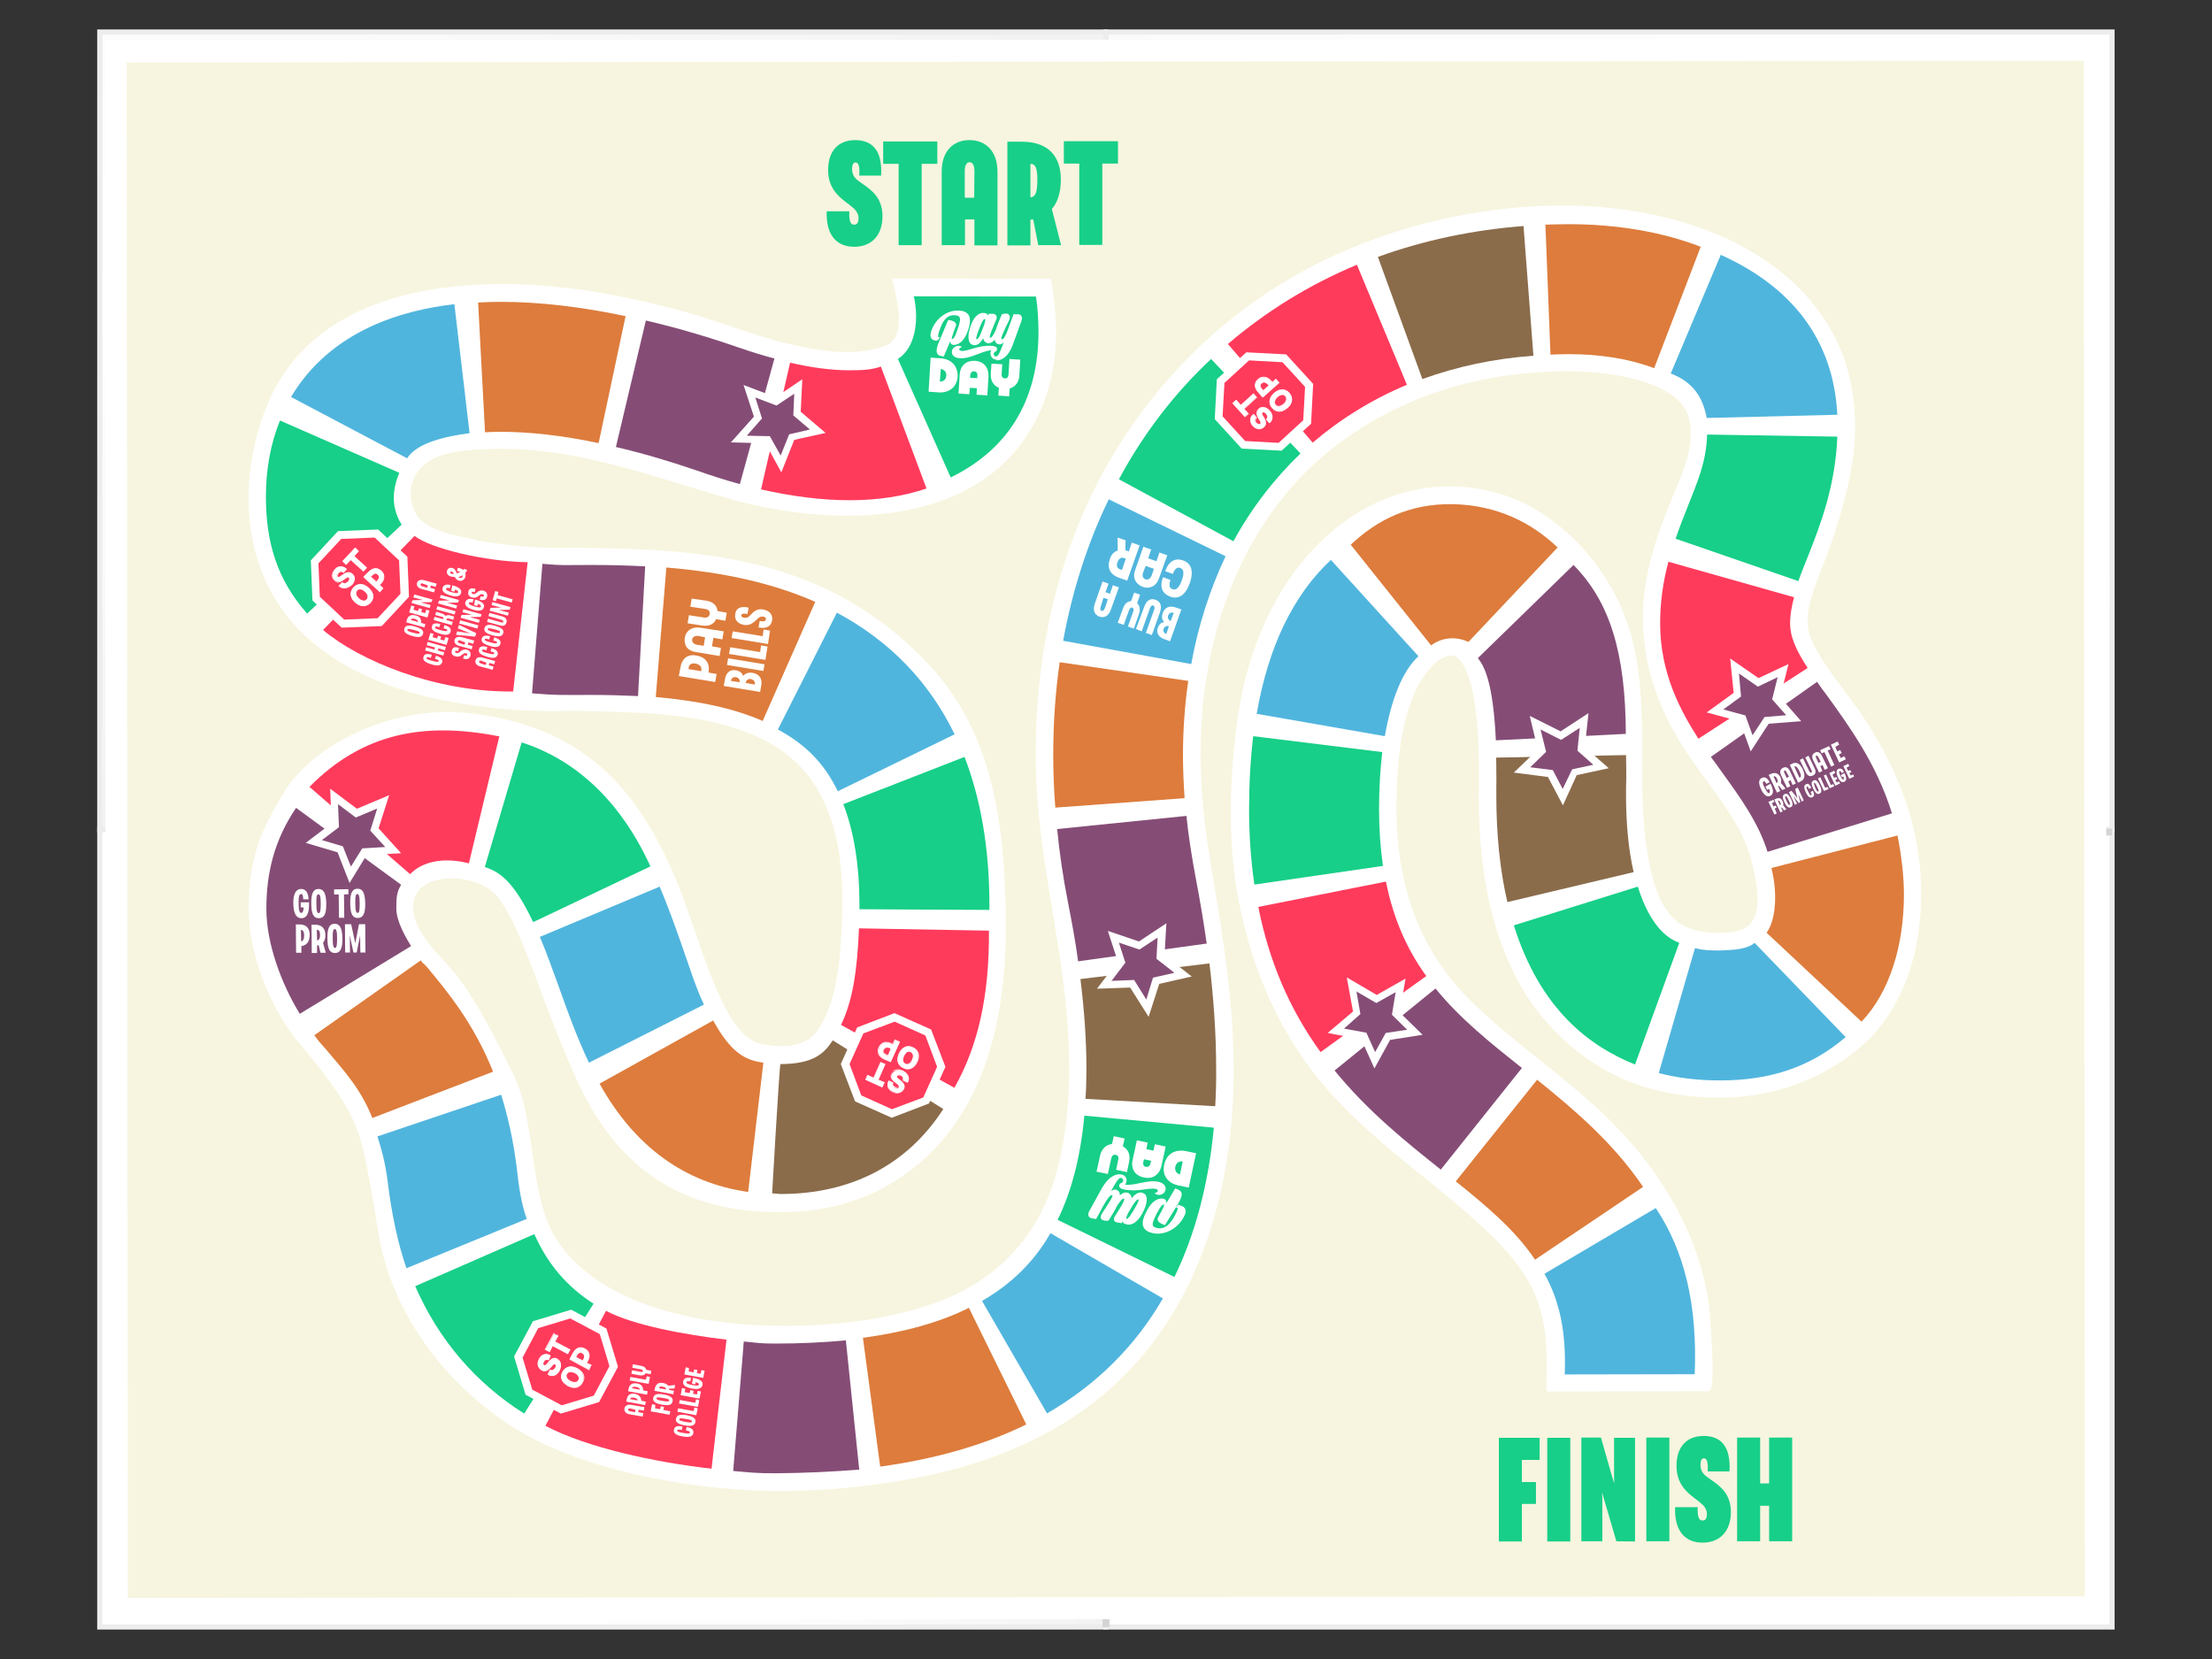 <?xml version="1.0" encoding="utf-8"?>
<!-- Generator: Adobe Illustrator 17.1.0, SVG Export Plug-In . SVG Version: 6.00 Build 0)  -->
<!DOCTYPE svg PUBLIC "-//W3C//DTD SVG 1.1//EN" "http://www.w3.org/Graphics/SVG/1.1/DTD/svg11.dtd">
<svg version="1.1" id="Layer_1" xmlns="http://www.w3.org/2000/svg" xmlns:xlink="http://www.w3.org/1999/xlink" x="0px" y="0px"
	 viewBox="0 0 960 720" enable-background="new 0 0 960 720" xml:space="preserve">
<rect x="0" y="0" width="960" height="720" fill="#333333" stroke="none"/>
<g>
	
		<linearGradient id="SVGID_1_" gradientUnits="userSpaceOnUse" x1="14.8" y1="158.65" x2="474.6" y2="158.65" gradientTransform="matrix(0.95 0 0 -0.95 29.264 683.725)">
		<stop  offset="0" style="stop-color:#FFFFFF"/>
		<stop  offset="0.678" style="stop-color:#FDFDFD"/>
		<stop  offset="0.921" style="stop-color:#F6F6F6"/>
		<stop  offset="1" style="stop-color:#F2F2F2"/>
	</linearGradient>
	
		<rect x="43.3" y="360" fill="url(#SVGID_1_)" stroke="#EDEDED" stroke-width="2.24" stroke-miterlimit="10" width="436.6" height="346.1"/>
	
		<linearGradient id="SVGID_2_" gradientUnits="userSpaceOnUse" x1="929.152" y1="711.655" x2="479.849" y2="334.645" gradientTransform="matrix(0.95 0 0 -0.95 29.264 683.725)">
		<stop  offset="0" style="stop-color:#FFFFFF"/>
		<stop  offset="0.554" style="stop-color:#FCFCFC"/>
		<stop  offset="1" style="stop-color:#F2F2F2"/>
	</linearGradient>
	
		<rect x="480" y="13.9" fill="url(#SVGID_2_)" stroke="#EDEDED" stroke-width="2.24" stroke-miterlimit="10" width="436.6" height="346.1"/>
	
		<linearGradient id="SVGID_3_" gradientUnits="userSpaceOnUse" x1="15761.564" y1="370.669" x2="15932.499" y2="-98.969" gradientTransform="matrix(-0.95 0 0 0.95 15746.888 404.062)">
		<stop  offset="0.441" style="stop-color:#FFFFFF"/>
		<stop  offset="0.799" style="stop-color:#FDFDFD"/>
		<stop  offset="0.927" style="stop-color:#F6F6F6"/>
		<stop  offset="0.969" style="stop-color:#F2F2F2"/>
	</linearGradient>
	
		<rect x="480" y="360" fill="url(#SVGID_3_)" stroke="#EDEDED" stroke-width="2.24" stroke-miterlimit="10" width="436.6" height="346.1"/>
	
		<linearGradient id="SVGID_4_" gradientUnits="userSpaceOnUse" x1="159.233" y1="288.331" x2="330.167" y2="757.969" gradientTransform="matrix(0.95 0 0 -0.95 29.264 683.725)">
		<stop  offset="0" style="stop-color:#F2F2F2"/>
		<stop  offset="0.441" style="stop-color:#FFFFFF"/>
		<stop  offset="0.75" style="stop-color:#FBFBFB"/>
		<stop  offset="1" style="stop-color:#F2F2F2"/>
	</linearGradient>
	
		<rect x="43.3" y="13.9" fill="url(#SVGID_4_)" stroke="#EDEDED" stroke-width="2.24" stroke-miterlimit="10" width="436.6" height="346.1"/>
	<polyline fill="none" stroke="#D4D4D4" stroke-width="3" stroke-miterlimit="10" points="480,706.1 480.5,361.1 916.6,361.1 	"/>
</g>
<g>
	<g>
		<rect x="50.5" y="22" fill="#F7F5DF" width="858.8" height="675.9"/>
		<path fill="#FFFFFF" d="M46.1,703.1L45.5,17.6l868.3-0.7l0.6,685.4L46.1,703.1z M55,27.1l0.5,666.4l849.3-0.7l-0.5-666.4L55,27.1z
			"/>
	</g>
	<g>
		<g>
			<path fill="#FFFFFF" d="M806.6,308.1c-2.1-2.9-4.4-6-6.6-8.9c-5.3-7-10.8-14.3-14.1-22.2c-3.7-8.9,0.8-20.1,4.3-29.2l0.6-1.5
				c16.4-41.8,15.6-63.4,12.6-79.2c-5.2-27.6-24.8-50.3-55.1-64c-20.5-9.2-44.2-13.9-70.5-13.9c-30.6,0-63.2,6.6-91.9,18.7
				c-57.1,23.7-101.7,71.6-122.3,131.5c-9.7,28.1-14.4,58.7-14.1,91c0.2,21.9,3.7,43.6,7.2,64.5c1.3,8.1,2.7,16.4,3.9,24.7
				c3.2,23.3,6.6,57.7-2.1,89.3c-7.5,27.3-25.5,46.8-52.2,56.4c-18.8,6.7-40.3,10.1-65.8,10.1c-8.8,0-74.1,0.6-98.9-37.4
				c-12.5-19.3-8.4-51.1-19.1-72.4c-7.5-14.8-14.1-28.5-23.2-40.8c-6-8.1-16.2-16.3-19.1-25.7c-1.5-4.9-1.1-9.1,1.2-12.2
				c2.7-3.6,8-5.7,14.5-5.7c8.3,0,16.1,3.1,20.1,8.1c7.4,9,15,30.9,20.3,45.1c4.4,11.6,9.1,23.4,14.1,34.5
				c19.2,41.7,49,57.2,88.3,57.2c16.7,0,32.7-3.8,46-11.3c39.3-22.3,51.8-65.4,51.8-112.5c0-50-7.7-86.4-33.5-114
				c-17.6-18.8-39.7-33.4-67.9-41.5c-27.4-7.8-54.1-8.7-86.2-9.1c-5.8-0.1-18.7,0.9-42.6-3.3L206,234c-7.9-1.3-21.1-3.6-25.5-11
				c-3.5-7.3-3.4-15.3,3.8-21.4c7-6,19.3-6.4,28.2-6.7h0.5c1.6-0.1,3.3-0.1,4.9-0.1c27.7,0,54.4,8.2,80.1,16.1
				c5.3,1.6,10.8,3.3,16.3,4.9c12.4,3.7,31.8,8,53.6,8c19.8,0,37-3.7,51-10.9c16.3-8.5,27.9-21.6,34.4-39
				c5.1-13.9,6.4-29.8,3.6-47.6l-0.8-5.3l-69-0.1l0.8,3.1c2,8.6,5.3,23.1-4,26.2c-5,1.7-10.4,2.6-16.3,2.6c-8.5,0-17.2-1.7-24.6-3.4
				c-8.7-2-17.5-4.9-25.9-7.8c-6.1-2-12.3-4.1-18.6-5.9c-12.5-3.5-24.2-6.2-35.8-8.3c-15-2.7-30.5-4.1-44.7-4.1
				c-66.7,0.1-92.3,28.6-102,52.4c-6.5,15.8-9.1,32.6-7.8,48.5c1.4,17.4,7.7,33,18.1,45.3c18.8,22,48.1,31.3,69.5,35.1
				c29.7,5.3,48.1,3.8,54.2,3.9c9.9,0.2,20.2,0.4,30.3,1c24.3,1.6,54.3,6.3,70.6,27.3c16,20.8,15.9,50.8,13.6,77.3
				c-0.9,9.8-2.7,22.3-9.3,32.6c-3.1,4.8-8.5,7.3-15.9,7.3c-2.7,0-5.7-0.3-8.8-0.9c-9.3-1.9-15.4-14.7-17.9-20.2
				c-4.4-9.3-7.8-19.3-11.1-29c-2.6-7.5-5.2-15.3-8.4-22.8c-8.2-19.6-17.8-34.4-29.2-45.4c-16.1-15.5-37.2-24.1-62.7-26.4
				c-32.9-2.8-64.8,14.8-76.4,32.2c-3.4,5-9.2,15.5-11.4,21.1c-4.2,10.8-6,23-5.3,36.1c0.9,17.4,9.6,39.4,21.5,53.7
				c12.5,15,23.2,28.6,26.8,42.1l0.1,0.3c2.5,7.8,6.6,33.1,7.3,37.8c6.5,44.3,38.1,75,63.4,89.5c31.3,17.9,79.1,25,110.4,25
				c15.2,0,30.4-1.1,45.4-3.3c32.5-4.4,60.3-14,82.5-28.6c23.9-15.7,42.1-37.7,53.9-65.5c10.4-24.4,15.9-52.7,16-84
				c0.2-29.6-4.4-57.3-9.2-86.5c-0.6-3.2-1-6.6-1.6-9.8c-5.2-32.2-4.7-62.3,1.8-89.6c7.7-32.9,24.4-61.6,46.9-81.1
				c25.1-21.6,57.1-34.4,92.6-37c5-0.4,9.6-0.6,14.1-0.6c24.3,0,48.8,6.2,52.8,19.7c3.4,11.5-2.5,24.4-7.2,35.6
				c-1.1,2.7-2.2,5.2-3.1,7.7c-4.7,12.4-7.4,22-8.7,32c-3.4,25.8,4.1,51.6,22.4,76.5c1.6,2.3,3.3,4.7,5,6.9
				c7.8,10.6,15.9,21.7,19,34.4c1.5,6.1,4.7,18.8,0.5,25.6c-1.3,2.3-3.4,3.7-6.2,4.4s-5.9,1-9,1c-7,0-13.2-1.7-17.4-4.8
				c-8.1-6.2-11.1-18.2-13-29.2c-2.4-14-2.4-28.2-2.4-42.1c0-16.4,0-33.4-4-50.1c-5.6-23.4-21.1-44.6-41.2-57
				c-11.5-7-24.9-10.7-38.7-10.6c-43,0-82.3,38.4-91.4,99c-4.1,27.2-4.6,56.8,0.3,81.5c6,30.1,17.6,55.8,34.5,76.6
				c13.4,16.4,29.6,29.7,45.5,42.5c8.5,6.9,17.4,14.1,25.6,21.7c11.8,10.8,19.2,20.4,23.2,30.3c5.1,12.4,5.1,25.6,4.6,40.3v0.9
				l70.2-0.1c0.4,0,0.7-0.2,0.9-0.5c2.6-2.9-0.4-35.8-0.4-36.1c-3.4-26.2-16.3-52.1-37.3-75c-11-12-23.8-22.2-36.2-32.1
				c-10.2-8.2-20.7-16.5-30.2-25.9c-22.3-22.1-32.9-51-32-88.2c0.3-12.9,1.3-29.6,7.4-44.3c2.8-6.9,9.6-17.2,16.7-17.2
				c3.6,0,7.4,7,9.3,17.5c2.4,13.1,2.4,27.1,2.3,39c-0.5,34,4.8,61.3,16.2,83.2c12.4,23.9,34.5,42.1,58.9,48.4
				c9.7,2.6,19.5,3.8,29,3.8c23.5,0,44.8-7.7,61.8-22.2c16.6-14.1,26.1-38.3,26.1-66.1C833.9,360.9,824.9,334.7,806.6,308.1z"/>
		</g>
		<g>
			<path fill="#854D76" d="M336.7,639.4c-9,0-10.3-0.3-18.5-1l4.6-56.2c6.7,0.6,6.4,0.9,13.9,0.9c10.7,0,21-0.5,30.4-1.4l5.8,56.1
				C361.5,638.7,349.4,639.3,336.7,639.4z"/>
		</g>
		<g>
			<path fill="#FF3B5C" d="M308.8,637.4c-24.8-2.8-54-9.1-72.1-18.6l26.3-49.9c11.9,6.3,34.5,10.4,52.3,12.5L308.8,637.4z"/>
		</g>
		<g>
			<path fill="#DD7C3C" d="M382,636.5l-7.5-55.9c17.9-2.4,33.4-6.7,46-13l24.9,50.6C427.3,627.1,406,633.2,382,636.5z"/>
		</g>
		<g>
			<path fill="#50B5DD" d="M454.4,613.4l-28.2-48.8c12.8-7.4,22.6-17,29.7-29.4l48.8,28.3C492.7,584.3,475.7,601.1,454.4,613.4z"/>
		</g>
		<g>
			<path fill="#17CF88" d="M227.5,613.5c-21.2-13.4-37.1-32-47.3-55.3l51.7-22.6c5.7,12.9,14.1,22.8,25.7,30.2L227.5,613.5z"/>
		</g>
		<g>
			<path fill="#50B5DD" d="M679.1,596.5c0.7-19-2.4-32.1-8.8-43.7l48.3-28.5c12.6,18.9,18.1,42.2,16.9,72.1L679.1,596.5z"/>
		</g>
		<g>
			<path fill="#17CF88" d="M509.7,554.2L459,529.4c6.1-12.4,10-27.6,11.6-45.2l56.2,5.2C524.5,513.9,518.7,535.7,509.7,554.2z"/>
		</g>
		<g>
			<path fill="#50B5DD" d="M176.4,550.4c-3.8-10.8-6.6-24.6-8.1-37.2c-0.9-7.6-2.5-13.8-4.5-20l53.7-18.1c3,9.6,5.3,20.1,6.7,31.2
				c1,8.7,1.9,15.7,4.4,22.7L176.4,550.4z"/>
		</g>
		<g>
			<path fill="#DD7C3C" d="M666.2,546.7c-8.5-12.8-21.2-23.4-34.4-34l35.3-44.1c16,12.9,32.9,27.2,46,46.5L666.2,546.7z"/>
		</g>
		<g>
			<path fill="#8A6C4B" d="M338.7,518.2c-0.9,0-2.8-0.3-3.6-0.3c0,0,3.2-56.1,3.6-56.1c14.1,0,19-4.5,22.7-10.3l48,29.8
				C393.8,505.5,369.4,518.2,338.7,518.2z"/>
		</g>
		<g>
			<path fill="#DD7C3C" d="M324.7,517.3c-27.6-3.9-49.3-19.7-64.5-47l49.3-27.4c7.7,13.8,13.6,17.2,21.8,18.3L324.7,517.3z"/>
		</g>
		<g>
			<path fill="#854D76" d="M625.3,507.6c-14.8-11.8-31.5-25.1-46.1-43l43.8-35.6c10.7,13.2,24.3,24,37.5,34.5L625.3,507.6z"/>
		</g>
		<g>
			<path fill="#DD7C3C" d="M161.6,485.2c-5.1-12.8-12.2-20.3-19.7-29.3c-2.8-3.3-2.8-2.9-5.5-6.6l46.2-32.5c1.9,2.6,0.2,0,2.7,2.9
				c9,10.8,20.2,24.3,28.7,45.4L161.6,485.2z"/>
		</g>
		<g>
			<path fill="#8A6C4B" d="M527.4,480.1l-56.3-3.2c0.3-4.3,0.4-8.8,0.4-13.4c0-11.9-0.9-24.9-2.6-38.6l56-6.8
				c1.9,16,2.9,31.2,2.9,45.4C527.9,469.2,527.7,474.8,527.4,480.1z"/>
		</g>
		<g>
			<path fill="#FF3B5C" d="M414.2,472.1L365,444.8c4.9-10.2,7-22.6,7.8-41.9l56.4,1C429.4,431.6,424.7,453.5,414.2,472.1z"/>
		</g>
		<g>
			<path fill="#50B5DD" d="M746.5,468.9L746.5,468.9c-9.4,0-18.3-1-26.6-3.2l15.7-54.2c3.6,0.9,6.3,1,10.8,1l0,0
				c6.2-0.2,11.7-0.5,15.1-3.3l39.5,40.9C785.4,463.4,767.8,468.9,746.5,468.9z"/>
		</g>
		<g>
			<path fill="#17CF88" d="M709.6,462c-19.4-7.8-41.1-23.6-52.6-60.4l53.8-16.8c6.1,19.5,14.8,23.1,18,24.4L709.6,462z"/>
		</g>
		<g>
			<path fill="#50B5DD" d="M255.6,461.2c-5.1-10.7-9.2-22-13.1-33c-2.8-7.6-5.3-14.8-8.2-21.6l52-21.8c3.4,8.1,6.4,16.3,9.2,24.3
				c3.6,10.1,6.1,18.6,10,26.9L255.6,461.2z"/>
		</g>
		<g>
			<path fill="#FF3B5C" d="M573.1,456.6c-13.5-18.7-22.3-39.3-27-63l55.4-11c3.1,15.6,8.8,29,17.5,41L573.1,456.6z"/>
		</g>
		<g>
			<path fill="#DD7C3C" d="M807.9,443.4l-41.2-38.6c4.1-5.6,4.8-17.3,2.1-28.1l54.7-14.1c1.6,7.9,2.8,17.3,2.8,25.6
				C826.3,409.9,820.3,430.4,807.9,443.4z"/>
		</g>
		<g>
			<path fill="#854D76" d="M130.1,440c-7.9-12.9-14.5-30.4-14.5-45.6c0-15.7,3.5-29.9,12.9-43.8l45.6,33.4c-1.9,3-2.1,5.5-2.1,10.3
				c0,5.6,4.2,12.7,6.4,16.3L130.1,440z"/>
		</g>
		<g>
			<path fill="#854D76" d="M467.9,417.2c-1.1-8.3-2.7-16.9-4.4-25.6c-2.1-10.6-3.7-21.4-4.7-31.8l56.1-5.7c0.9,8.7,2.3,17.7,4,26.7
				c1.9,9.9,3.5,19.5,4.8,28.7L467.9,417.2z"/>
		</g>
		<g>
			<path fill="#17CF88" d="M231.4,400.2c-8.5-17.9-14.7-21.9-21-23.9l16-54.1c35.8,11.5,51,43.4,55.9,53.8L231.4,400.2z"/>
		</g>
		<g>
			<path fill="#17CF88" d="M429.4,394.9l-56.4-0.3c0-0.7,0-1.2,0-1.9c0-17.2-2.4-31.8-7-43.7l52.6-20.5c7.1,18.4,10.8,40,10.8,64.1
				C429.4,393.3,429.4,394.1,429.4,394.9z"/>
		</g>
		<g>
			<path fill="#8A6C4B" d="M654.2,391.5c-3.2-13.7-4.8-29.2-4.8-46.2c0-1.3,0-2.7,0-4.1c0-2.1,0.1-4.2,0-6.2c0-2.1,0-4.2-0.1-6.2
				l56.4-1.1c0,2.4,0.1,4.7,0.1,7.2c0,2.4,0,4.7-0.1,7c0,1,0,2.1,0,3.2c0,12.7,1.1,23.9,3.3,33.4L654.2,391.5z"/>
		</g>
		<g>
			<path fill="#17CF88" d="M544.4,383.9c-1.5-10.3-2.3-21.3-2.3-32.6c0-11.2,0.6-21.9,1.8-31.8l56,6.9c-0.9,7.6-1.4,16-1.4,24.9
				c0,8.6,0.6,16.9,1.7,24.5L544.4,383.9z"/>
		</g>
		<g>
			<path fill="#FF3B5C" d="M178,379.4l-43.7-37.9c23-23.3,49.6-28.4,82.4-21.9l-13.2,55.1C192.8,371.9,183.2,373.8,178,379.4z"/>
		</g>
		<g>
			<path fill="#854D76" d="M767.1,369.7c-3.9-12.5-11.6-23.3-19.8-34.6c-1.6-2.3-3.2-4.5-4.8-6.6l46.1-32.6c1.4,2.1,2.9,4.1,4.5,6.2
				c9.5,13.2,21.4,29.5,28,50.9L767.1,369.7z"/>
		</g>
		<g>
			<path fill="#DD7C3C" d="M458,350.5c-0.6-7.6-0.9-15.3-0.9-22.7c0-13.8,0.9-27.3,2.8-40.4l55.8,8.1c-1.5,10.4-2.3,21.3-2.3,32.3
				c0,6.1,0.3,12.3,0.7,18.6L458,350.5z"/>
		</g>
		<g>
			<path fill="#50B5DD" d="M363.6,343.4c-5.9-12.1-13.8-20.2-26-26.8l25.6-50.7c22.8,12.2,40,29.9,51.1,52.8L363.6,343.4z"/>
		</g>
		<g>
			<path fill="#854D76" d="M649.2,321.3c-1.2-25.3-5-32.1-7.8-35.7l41.5-40.4c15.7,15.9,22.6,38,22.7,73.3L649.2,321.3z"/>
		</g>
		<g>
			<path fill="#FF3B5C" d="M737.1,320.6c-7.7-12-16.6-28.4-16.6-49.9c0-8.9,1.1-17.7,3.6-26.9l54.5,15.4c-1.1,4.5-1.7,7.4-1.7,11.4
				c0,5.4,2.2,11,7.6,19.3L737.1,320.6z"/>
		</g>
		<g>
			<path fill="#50B5DD" d="M601,319.5l-55.6-9.7c5-29.1,15.9-51.6,32.2-66.8l38,41.8C608.6,291.3,603.9,303.3,601,319.5z"/>
		</g>
		<g>
			<path fill="#DD7C3C" d="M331,312.9c-12.3-5.4-27.4-8.7-46.4-10.4l4.6-56.2c25.4,2.1,46.4,6.9,64.6,14.9L331,312.9z"/>
		</g>
		<g>
			<path fill="#854D76" d="M276.9,302.1c-6.3-0.3-12.9-0.5-20.3-0.5h-0.3c-14.1,0-14.3,0.2-25.4-0.7l4.5-56.2
				c9.5,0.8,8.3,0.5,21,0.5c0.1,0,0.2,0,0.3,0c8.5,0,16,0.2,23.3,0.6L276.9,302.1z"/>
		</g>
		<g>
			<path fill="#FF3B5C" d="M222.7,300.1c-33.7,0.4-66.8-13.4-82.5-26.7l39.7-40.8c7,5.4,30.3,11.1,49.1,11.4L222.7,300.1z"/>
		</g>
		<g>
			<path fill="#50B5DD" d="M517,288.2l-55.6-10.1c4-21.8,10.6-42.5,19.8-61.4l50.7,24.7C525.2,255.6,520,271.4,517,288.2z"/>
		</g>
		<g>
			<path fill="#DD7C3C" d="M621.1,280.1l-34.9-43.7c11.4-10.7,25.4-17.9,44.3-17.6c19.3,0.4,34.3,8.1,45.5,18.8l-38.7,41
				C633.5,276.7,626.7,275.8,621.1,280.1z"/>
		</g>
		<g>
			<path fill="#17CF88" d="M133.3,266.3c-13.2-14.9-17.9-31.2-17.9-50.8c0-12,2.1-23.1,6.1-33l51.8,22.7c-3.3,7.9-3.4,15.4,1,22.5
				L133.3,266.3z"/>
		</g>
		<g>
			<path fill="#17CF88" d="M780.5,252.2l-53.3-18.4c1.6-4.7,3.3-9,5-13.3c4.5-11.4,8.3-19.8,8.7-31.9l56.5,0.9
				c-0.9,21.7-7.4,38.4-12.7,51.8C783.2,245,781.7,248.7,780.5,252.2z"/>
		</g>
		<g>
			<path fill="#17CF88" d="M535.3,234.9l-49.7-26.9c10.6-19.7,24-37.2,40-52.2l38.8,41C553,207.8,543.1,220.6,535.3,234.9z"/>
		</g>
		<g>
			<path fill="#FF3B5C" d="M368.7,217.1L368.7,217.1c-11.8,0-24.7-1.6-38.4-4.7l12.6-55c9.5,2.2,18.1,3.3,25.6,3.3l0,0
				c6.1,0,9.6-0.2,13.8-1.6l19.8,52.9C392.2,215.4,380.9,217.1,368.7,217.1z"/>
		</g>
		<g>
			<path fill="#854D76" d="M321.1,210.1c-6.2-1.7-12.5-3.7-19-6c-12-4.1-23.6-7.5-34.8-10.1l13-54.9c12.9,3,26.4,6.9,40.2,11.7
				l0.3,0.1c5.2,1.8,10.4,3.4,15.3,4.7L321.1,210.1z"/>
		</g>
		<g>
			<path fill="#17CF88" d="M412.6,207.2l-22.9-51.4c7.7-5,9.2-16.9,6.9-27.2l53,0.1c0.8,4.9,1,9.8,1.1,14.4
				C451,174.8,436.4,195.6,412.6,207.2z"/>
		</g>
		<g>
			<path fill="#50B5DD" d="M176.7,198.9l-50.4-26.6c17.4-29.2,48.7-37.7,70.9-40.3l6.6,56C193.7,189.3,180.9,192.1,176.7,198.9z"/>
		</g>
		<g>
			<path fill="#FF3B5C" d="M569.7,192.1l-36.8-42.8c16.6-14.2,35.4-25.8,56-34.4l21.7,52.1C595.5,173.3,581.8,181.8,569.7,192.1z"/>
		</g>
		<g>
			<path fill="#DD7C3C" d="M259.8,192.3c-15.7-3.3-30-4.9-42.5-4.9c-2.4,0-4.7,0.1-6.8,0.2l-3-56.3c3.2-0.2,6.6-0.3,9.9-0.3
				c16.4,0,34.7,2.1,54.1,6.2L259.8,192.3z"/>
		</g>
		<g>
			<path fill="#50B5DD" d="M740.7,181.4c-1.6-8.6-5.6-15.5-15.6-19.3l21.7-51.5c30.2,13.6,48.9,36.2,50.6,69.4L740.7,181.4z"/>
		</g>
		<g>
			<path fill="#8A6C4B" d="M617.3,164.5l-19.3-53c19.8-7.2,41.1-11.7,63.2-13.4l4.3,56.3C648.4,155.6,632.3,159.1,617.3,164.5z"/>
		</g>
		<g>
			<path fill="#DD7C3C" d="M717.9,159.8c-10.4-4-23.3-6.1-36.9-6.1c-2.8,0-5.4,0.1-8.1,0.2l-2.2-56.4c3.4-0.1,6.8-0.2,10.3-0.2
				c20.5,0,40.3,3.3,57.1,9.8L717.9,159.8z"/>
		</g>
		<g>
			<g>
				<path fill="#17CF88" d="M382.4,76.2h-9.5c0.3-4-0.3-5.7-1.6-5.7c-1,0-1.5,1.1-1.5,2.8c0,3.4,1.9,4.7,4.7,6.6
					c3.9,2.7,8.5,6.1,8.5,13.9c0,8.3-4.7,13.3-12.3,13.3c-8,0-12.3-5.6-11.9-15.4h9.8c-0.2,4.7,0.7,5.8,2.1,5.8
					c1.5,0,1.9-1.3,1.9-2.7c0-3.2-2.3-4.6-5.5-7.1c-3.7-2.8-7.7-6.5-7.7-13.9c0-8.5,4.6-13,11.8-13C378.6,60.9,383,65.2,382.4,76.2z
					"/>
			</g>
			<g>
				<path fill="#17CF88" d="M400,71.1v35.3h-10V71.1h-6.7v-9.7h23.5v9.7L400,71.1z"/>
			</g>
			<g>
				<path fill="#17CF88" d="M432.9,74.4v32.1h-10V95.2h-4.1v11.2h-10.1V74.4c0-9.2,5.4-13.6,12-13.6
					C427.4,60.8,432.8,65.1,432.9,74.4z M422.9,74.3c0-2.4-0.7-3.9-2.1-3.9s-2.1,1.5-2.1,3.9v11.5h4.1L422.9,74.3z"/>
			</g>
			<g>
				<path fill="#17CF88" d="M448.4,95.2c-0.4,0.1-0.9,0.1-1.2,0.1v11.2h-10v-45h6.2c12.6,0,17,7.4,17,16.4c0,5.8-1.5,10.1-3.9,12.8
					l4,15.7h-9.9L448.4,95.2z M447.2,85.6c2.6,0,3-3.3,3-7.7c0-4.7-0.7-6.8-3-6.8V85.6z"/>
			</g>
			<g>
				<path fill="#17CF88" d="M478.4,71v35.3h-10V71h-6.7v-9.7h23.5V71H478.4z"/>
			</g>
		</g>
		<g>
			<g>
				<path fill="#17CF88" d="M660.5,633.6v9.6h6.1v9.5h-6.1V669h-10v-45h17.7v9.6L660.5,633.6z"/>
			</g>
			<g>
				<path fill="#17CF88" d="M671.5,669v-45h10v45H671.5z"/>
			</g>
			<g>
				<path fill="#17CF88" d="M701.5,668.9l-5.3-18.1c-0.1-0.5-0.5-1.5-0.8-2.9h-0.1c0.1,1.5,0.1,2.2,0.1,3v18h-9.1v-45h8.5l4.8,16.8
					c0.3,0.9,0.5,1.5,0.9,2.8h0.1c-0.1-1.2-0.1-2.1-0.1-3V624h9.1v45L701.5,668.9z"/>
			</g>
			<g>
				<path fill="#17CF88" d="M714.5,668.9v-45h10v45H714.5z"/>
			</g>
			<g>
				<path fill="#17CF88" d="M750.6,638.6h-9.5c0.3-4-0.3-5.7-1.6-5.7c-1,0-1.5,1.1-1.5,2.8c0,3.4,1.9,4.7,4.7,6.6
					c3.9,2.7,8.5,6.1,8.5,13.9c0,8.3-4.7,13.3-12.3,13.3c-8,0-12.3-5.6-11.9-15.4h9.8c-0.2,4.7,0.7,5.8,2.1,5.8
					c1.5,0,1.9-1.3,1.9-2.7c0-3.2-2.3-4.6-5.5-7.1c-3.7-2.8-7.7-6.5-7.7-13.9c0-8.5,4.6-13,11.8-13
					C746.8,623.2,751.2,627.6,750.6,638.6z"/>
			</g>
			<g>
				<path fill="#17CF88" d="M777.8,668.9h-10v-15.4h-3.9v15.4h-10v-45h10v19.9h3.9v-19.9h10V668.9z"/>
			</g>
		</g>
		<g>
			<g>
				<path fill="#FFFFFF" d="M408.2,155.5l-4.3-0.3L403,170l4.3,0.3c4.7,0.3,8-2.4,8.3-6.8C415.8,158.9,412.9,155.8,408.2,155.5z
					 M410.7,163c-0.1,1.6-1.1,2.6-2.8,2.6l0.4-5.5C409.6,160.4,410.8,161.2,410.7,163z"/>
			</g>
			<g>
				<path fill="#FFFFFF" d="M423.1,156.6c-3.8-0.2-6.4,2.1-6.6,6l-0.5,8.2l4.7,0.3l0.2-2.8l3.1,0.2l-0.2,2.8l4.7,0.3l0.5-8.2
					C429.1,159.4,426.9,156.8,423.1,156.6z M424.2,163l-0.1,1.1L421,164l0.1-1.1c0-0.6,0.3-1.8,1.6-1.7
					C424.2,161.2,424.2,162.5,424.2,163z"/>
			</g>
			<g>
				<path fill="#FFFFFF" d="M438.1,155.8l-0.4,6.7c-0.1,1.2-0.6,1.8-1.6,1.7c-1-0.1-1.5-0.7-1.4-1.9l0.3-4.2l-4.7-0.3l-0.3,4.2
					c-0.2,3,1,5.3,3.5,6.3l-0.2,3.4l4.7,0.3l0.2-3.4c2.5-0.7,4.1-2.8,4.2-5.8l0.4-6.7L438.1,155.8z"/>
			</g>
			<g>
				<path fill="#FFFFFF" d="M406.9,147.6h0.2l0.8-1.3h-0.7c0,0-0.5-0.5,1.1-4.4c1.4-3.7,3.4-5.3,6.1-5.1c1,0.1,1.7,0.3,2,0.8
					c0.5,0.8,0.3,2.2-0.8,5.3c-1.2,3.7-1.9,4.2-2.4,4.2c-0.1,0-0.1,0-0.1,0c-0.2-0.2,0.3-1.6,0.7-2.8c0.1-0.3,0.2-0.6,0.3-0.9
					l0.7-1.8c0.3-0.7,0.1-1.1-0.1-1.4c-0.6-0.9-2.1-1.2-2.9-1.3h-0.3l-4.3,10.2c-0.8,2.1-0.9,3.5-0.4,4.4c0.5,0.9,1.4,1,2.4,1.1
					l0.4,0.1l2.8-6.6c0,0.5,0.2,0.9,0.4,1.1c0.3,0.4,0.7,0.5,1.2,0.5c1.1,0,4.2-0.6,6.1-6.3c1.1-3.1,1.1-5.4,0.2-6.8
					c-0.8-1.1-2.1-1.7-4-1.8c-0.1,0-0.2,0-0.3,0c-4.5-0.2-8.9,2.7-11.1,7.1c-1.1,2.2-1.3,3.8-0.8,4.8c0.5,0.8,1.2,1.1,2.5,1.2
					C406.7,147.6,406.8,147.6,406.9,147.6z"/>
			</g>
			<g>
				<path fill="#FFFFFF" d="M432.7,156.4c2.2,0,5.1-1.8,6.9-6.9l3.7-10.2c0.4-1,0.2-1.7,0-2.1c-0.3-0.5-0.8-0.8-1.4-0.8
					c-0.4,0-0.8,0-1,0c-0.3,0-0.5,0-0.7,0l-0.3-0.1l-2.3,6.3c-1.2,3.3-2,4.7-2.7,4.6c0,0-0.1,0-0.2,0c-0.1,0-0.1,0-0.1-0.1
					c-0.3-0.5,0.8-2.7,2.3-6c0.3-0.6,0.6-1.1,0.9-1.8c0.5-1,0.6-1.8,0.3-2.4c-0.2-0.3-0.5-0.7-1.2-0.8c-0.1,0-0.2,0-0.3,0
					c-0.4,0-1.1,0-1.7,0.3l-0.1,0.1l-0.1,0.1c-1.1,2.7-2,4.7-2.5,6.6c-1.6,3.4-2.2,3.4-2.5,3.4c-0.1,0-0.1,0-0.1,0
					c-0.4-0.7,1.6-5.1,2.5-7.3c0.5-0.9,0.6-1.8,0.3-2.3c-0.2-0.4-0.7-0.7-1.2-0.8c-0.4,0-0.8,0-1,0c-0.3,0-0.5,0-0.7,0l-0.3-0.1
					l-0.1,0.3c-0.1,0.2-0.1,0.3-0.2,0.5c-0.3-0.5-0.7-0.8-1-0.9c-0.3-0.1-0.6-0.1-0.9-0.2c-1.3-0.1-3.8,0.5-5.5,5
					c-2.1,5.5-1.1,8.2,0.4,8.8c0.3,0.1,0.6,0.2,0.9,0.2c0.9,0.1,2.4-0.3,3.9-3c0.3,1.4,1,1.9,1.8,2.1c1.2,0.2,2.2-0.2,3.2-1.6
					c0,0.5,0.1,0.8,0.3,1.1c0.3,0.6,0.8,0.9,1.4,1c0.8,0.2,1.4-0.1,2.2-0.8l-0.7,1.9c-0.9,2.2-1.7,4.2-2.5,4.2h-0.1
					c-0.4,0-0.7-0.2-0.9-0.5c-0.2-0.3-0.2-0.8,0.1-1.2c0.1-0.2,0.2-0.3,0.3-0.3c0.5-0.1,1-0.6,0.9-1.4c-0.1-0.9-1.2-1.1-2.2-1.2
					c-6.2-0.4-10,2.4-13.3,2.2c0,0-0.9-0.1-0.9-0.7c0-0.5,0.6-0.8,1.1-0.9c-0.1-0.6-1.3-0.7-1.8-0.6c-1.1,0.2-2,0.9-2.3,1.7
					c-0.7,1.9,0.6,3.4,2.8,3.6c5,0.6,9.3-2.9,14.1-3.4c0,0.1-0.1,0.1-0.1,0.2c-0.4,0.9-0.3,1.9,0.2,2.7c0.5,0.8,1.3,1.2,2.5,1.3
					C432.5,156.4,432.6,156.4,432.7,156.4z M423.9,147.3L423.9,147.3c-0.5-0.2-0.1-1.7,1.2-5c0.4-0.9,1.5-3.9,2.2-3.8
					c0,0,0.1,0,0.2,0c0.3,0.1,0.1,0.9-0.5,2.8c0,0.1-0.1,0.3-0.2,0.5c-0.1,0.4-0.3,0.9-0.4,1C424.9,147.2,424,147.3,423.9,147.3z"/>
			</g>
		</g>
	</g>
	<g>
		<g>
			<polygon fill="#FF3B5C" points="164.8,270 148.8,270.6 137.1,259.7 136.6,243.9 147.4,232.2 163.3,231.5 175,242.3 175.6,258.3 
							"/>
			<path fill="#FFFFFF" d="M148.3,272.4l-12.7-11.8l-0.7-17.4l11.8-12.7l17.4-0.7l12.7,11.8l0.7,17.4l-11.8,12.7L148.3,272.4z
				 M138.8,259l10.6,9.9l14.5-0.6l9.9-10.6l-0.6-14.5l-10.6-9.9l-14.5,0.6l-9.9,10.6L138.8,259z"/>
		</g>
		<g>
			<g>
				<path fill="#FFFFFF" d="M150.2,247l-1.3,1.4c-0.5-0.6-1.5-0.7-2.3,0.2c-0.6,0.6-0.7,1.3-0.2,1.7c0.5,0.5,1.2-0.1,2.2-0.8
					c1.2-0.9,2.8-1.7,4.2-0.4c1.5,1.3,0.9,3.3-0.4,4.7c-1.7,1.9-4,1.9-5.3,0.5l1.4-1.5c0.6,0.6,1.6,0.6,2.5-0.4
					c0.6-0.7,0.8-1.3,0.3-1.7c-0.6-0.6-1.4,0.4-2.5,1c-1.1,0.8-2.6,1.3-3.8,0.1c-1.3-1.3-1.1-3.2,0.3-4.7
					C146.8,245.4,148.8,245.5,150.2,247z"/>
				<path fill="#FFFFFF" d="M149.4,255.4c-0.9,0-1.7-0.4-2.4-1l-0.1-0.1l1.6-1.7l0.1,0.1c0.2,0.2,0.6,0.4,0.9,0.4
					c0.5,0,0.9-0.3,1.4-0.7c0.3-0.3,0.5-0.6,0.5-0.9c0-0.2,0-0.5-0.2-0.7c-0.4-0.3-0.9,0.1-1.6,0.6c-0.2,0.2-0.5,0.3-0.7,0.5
					c-0.6,0.4-1.4,0.9-2.3,0.9c-0.7,0-1.2-0.3-1.7-0.8c-1.4-1.3-1.3-3.3,0.3-4.9c0.8-0.9,1.7-1.3,2.8-1.3c0.9,0,1.8,0.4,2.5,1.1
					l0.1,0.1l-1.5,1.7l-0.1-0.1c-0.2-0.3-0.6-0.4-0.9-0.4c-0.4,0-0.9,0.2-1.1,0.6c-0.3,0.3-0.5,0.7-0.5,1c0,0.2,0.1,0.4,0.2,0.5
					c0.1,0.1,0.2,0.1,0.3,0.1c0.4,0,0.9-0.4,1.4-0.8l0.3-0.2c0.8-0.6,1.7-1.1,2.7-1.1c0.6,0,1.1,0.3,1.7,0.8
					c1.6,1.5,0.9,3.6-0.4,4.9C151.6,254.9,150.4,255.4,149.4,255.4z M147.3,254.3c0.6,0.6,1.3,0.9,2.1,0.9c1,0,2.1-0.5,2.9-1.4
					c1.1-1.2,1.9-3.1,0.4-4.5c-0.5-0.5-0.9-0.7-1.5-0.7c-0.9,0-1.7,0.6-2.5,1l-0.3,0.2c-0.7,0.5-1.1,0.8-1.6,0.8
					c-0.2,0-0.4-0.1-0.5-0.2c-0.2-0.2-0.3-0.4-0.3-0.7c0-0.4,0.2-0.9,0.6-1.2c0.4-0.4,0.9-0.7,1.3-0.7c0.4,0,0.8,0.1,0.9,0.4
					l1.1-1.2c-0.7-0.7-1.4-0.9-2.2-0.9c-0.9,0-1.8,0.5-2.6,1.2c-1.4,1.5-1.5,3.3-0.3,4.6c0.5,0.5,0.9,0.7,1.5,0.7
					c0.8,0,1.6-0.5,2.1-0.8c0.2-0.2,0.5-0.3,0.7-0.5c0.6-0.4,1-0.8,1.5-0.8c0.2,0,0.4,0.1,0.5,0.2c0.2,0.2,0.3,0.6,0.3,0.9
					c-0.1,0.4-0.3,0.7-0.6,1c-0.5,0.5-1,0.8-1.6,0.8c-0.4,0-0.7-0.1-0.9-0.4L147.3,254.3z"/>
			</g>
			<g>
				<path fill="#FFFFFF" d="M153.6,241.3l5.5,5l-1.4,1.5l-5.5-5l-2,2.1l-1.5-1.4l5.4-5.8l1.5,1.4L153.6,241.3z"/>
				<path fill="#FFFFFF" d="M157.7,248.1l-5.5-5l-2,2.1l-1.7-1.6l5.6-6l1.7,1.6l-2,2.2l5.5,5L157.7,248.1z M152.1,242.6l5.5,5
					l1.2-1.3l-5.5-5l2-2.2l-1.3-1.2l-5.2,5.6l1.3,1.2L152.1,242.6z"/>
			</g>
			<g>
				<path fill="#FFFFFF" d="M160,255.1c2.5,2.3,2.3,4.7,0.7,6.5c-1.6,1.7-4,2.1-6.6-0.2c-2.5-2.3-2.3-4.7-0.7-6.5
					S157.6,252.8,160,255.1z M155.7,259.7c1.3,1.2,2.8,1.3,3.5,0.5c0.9-0.9,0.6-2.3-0.8-3.5c-1.3-1.2-2.8-1.3-3.5-0.5
					C154.1,257.2,154.3,258.5,155.7,259.7z"/>
				<path fill="#FFFFFF" d="M157.7,263.1c-1.2,0-2.5-0.6-3.6-1.6c-2.8-2.5-2.1-5.1-0.7-6.6c0.9-0.9,2-1.4,3.1-1.4
					c1.2,0,2.4,0.6,3.6,1.6c2.8,2.6,2.2,5.1,0.7,6.6C159.9,262.6,158.9,263.1,157.7,263.1z M156.5,253.6c-1,0-2.1,0.5-2.9,1.3
					c-0.7,0.8-2.6,3.2,0.7,6.3c1.1,1,2.3,1.5,3.4,1.5c1,0,2.1-0.5,2.9-1.3c2.1-2.3,1-4.7-0.7-6.3
					C158.8,254.1,157.7,253.6,156.5,253.6z M157.9,261L157.9,261c-0.8,0-1.5-0.4-2.3-1c-0.7-0.7-1.1-1.3-1.2-2
					c-0.1-0.7,0-1.2,0.5-1.7c0.4-0.4,0.9-0.7,1.4-0.7c0.8,0,1.5,0.4,2.3,1c1.3,1.2,1.6,2.8,0.8,3.7C159,260.7,158.5,261,157.9,261z
					 M156.3,255.8c-0.5,0-0.9,0.2-1.2,0.6c-0.4,0.4-0.6,0.9-0.4,1.5c0.1,0.6,0.5,1.2,1.1,1.8c0.8,0.7,1.4,1,2.1,1l0,0
					c0.5,0,0.9-0.2,1.2-0.6c0.8-0.9,0.5-2.2-0.8-3.3C157.7,256.1,157,255.8,156.3,255.8z"/>
			</g>
			<g>
				<path fill="#FFFFFF" d="M159.8,248.3c1.8-1.9,3.9-2.1,5.5-0.6c1.6,1.5,1.7,3.7-0.1,5.6l-0.6,0.6l1.5,1.4l-1.4,1.5l-7-6.5
					L159.8,248.3z M163.8,251.9c0.9-0.9,0.9-1.9,0.1-2.7c-0.7-0.7-1.6-0.7-2.5,0.4l-0.6,0.7l2.5,2.3L163.8,251.9z"/>
				<path fill="#FFFFFF" d="M164.9,257.1l-7.2-6.6l2.1-2.2c1-1,2.1-1.7,3.2-1.7c0.9,0,1.7,0.4,2.5,1c0.9,0.8,1.3,1.7,1.3,2.8
					s-0.5,2.1-1.4,3l-0.5,0.5l1.5,1.4L164.9,257.1z M158,250.4l6.7,6.3l1.2-1.3l-1.5-1.4l0.7-0.7c0.9-0.9,1.3-1.9,1.3-2.8
					c0-0.9-0.4-1.8-1.2-2.6c-0.7-0.7-1.5-0.9-2.3-0.9c-1,0-2.1,0.6-3,1.6L158,250.4z M163.3,252.7l-2.7-2.5l0.7-0.8
					c0.9-0.9,1.9-1.1,2.8-0.4c0.4,0.4,0.6,0.9,0.6,1.3s-0.3,1-0.7,1.5L163.3,252.7z M161,250.2l2.3,2.1l0.5-0.5
					c0.4-0.4,0.6-0.9,0.6-1.3c0-0.4-0.2-0.9-0.5-1.1c-0.7-0.7-1.5-0.5-2.3,0.4L161,250.2z"/>
			</g>
		</g>
	</g>
	<g>
		<g>
			<polygon fill="#FF3B5C" points="402.8,448.1 408.4,463 401.9,477.6 387,483.2 372.5,476.6 366.9,461.7 373.4,447.2 388.3,441.6 
							"/>
			<path fill="#FFFFFF" d="M387,485.1l-15.9-7.1l-6.2-16.2l7.1-15.9l16.2-6.2l15.9,7.1l6.2,16.2l-7.1,15.9L387,485.1z M373.8,475.4
				l13.3,6l13.6-5.1l6-13.3l-5.1-13.6l-13.3-6l-13.6,5.1l-6,13.3L373.8,475.4z"/>
		</g>
		<g>
			<g>
				<path fill="#FFFFFF" d="M385.7,469.2l1.8,0.9c-0.4,0.7-0.2,1.6,0.9,2.1c0.8,0.4,1.4,0.2,1.7-0.4c0.3-0.7-0.5-1.1-1.4-1.8
					c-1.2-0.9-2.5-2-1.7-3.8c0.9-1.8,2.8-1.9,4.6-1.1c2.3,1,3,3.1,2.2,4.8l-1.9-0.9c0.4-0.8,0-1.7-1.1-2.3c-0.8-0.4-1.5-0.3-1.7,0.3
					c-0.3,0.7,0.8,1.2,1.8,2c1,0.9,2.1,2,1.3,3.6c-0.8,1.7-2.7,2.1-4.6,1.2C385.3,472.9,384.6,471,385.7,469.2z"/>
				<path fill="#FFFFFF" d="M389.3,474.5c-0.6,0-1.2-0.2-1.9-0.5c-1-0.5-1.8-1.2-2.1-2.2c-0.3-0.9-0.2-1.8,0.3-2.8l0.1-0.1l2.1,0.9
					l-0.1,0.1c-0.2,0.3-0.2,0.7-0.1,0.9c0.1,0.4,0.5,0.8,0.9,0.9c0.3,0.1,0.5,0.2,0.8,0.2c0.4,0,0.7-0.2,0.8-0.5
					c0.2-0.5-0.3-0.9-1.1-1.4l-0.3-0.2c-1.2-0.9-2.6-2.1-1.7-4c0.5-1.1,1.4-1.7,2.7-1.7c0.7,0,1.3,0.2,2.1,0.5
					c1.2,0.6,2.1,1.4,2.5,2.5c0.3,0.9,0.2,1.8-0.2,2.6l-0.1,0.1l-2.1-0.9l0.1-0.1c0.2-0.3,0.2-0.7,0-0.9c-0.2-0.5-0.6-0.9-1-1
					c-0.3-0.1-0.6-0.2-0.9-0.2c-0.2,0-0.6,0.1-0.8,0.4c-0.2,0.4,0.3,0.8,1,1.4c0.2,0.2,0.5,0.3,0.7,0.5c1,0.9,2.2,2,1.3,3.8
					C391.5,473.9,390.5,474.5,389.3,474.5z M385.7,469.4c-0.4,0.8-0.5,1.6-0.2,2.4c0.3,0.9,0.9,1.5,2,2c0.6,0.3,1.2,0.4,1.8,0.4
					c1.1,0,2.1-0.6,2.6-1.6c0.8-1.5-0.3-2.7-1.3-3.4c-0.2-0.2-0.5-0.3-0.7-0.5c-0.8-0.6-1.4-1-1.1-1.7c0.2-0.4,0.5-0.6,0.9-0.6
					c0.3,0,0.7,0.1,0.9,0.2c0.6,0.3,1,0.7,1.2,1.2c0.1,0.4,0.1,0.8,0,1l1.6,0.8c0.4-0.8,0.4-1.5,0.1-2.3c-0.3-0.9-1.1-1.8-2.3-2.3
					c-0.7-0.3-1.3-0.5-1.9-0.5c-0.8,0-1.9,0.3-2.5,1.5c-0.8,1.6,0.4,2.7,1.6,3.6l0.3,0.2c0.9,0.7,1.5,1.1,1.2,1.8
					c-0.2,0.4-0.6,0.6-1,0.6c-0.3,0-0.6-0.1-0.9-0.2c-0.6-0.3-0.9-0.7-1-1.1c-0.1-0.4-0.1-0.7,0.1-1L385.7,469.4z"/>
			</g>
			<g>
				<path fill="#FFFFFF" d="M379.2,467.8l3-6.8l1.9,0.9l-3,6.8l2.7,1.1l-0.9,1.9l-7.2-3.2l0.9-1.9L379.2,467.8z"/>
				<path fill="#FFFFFF" d="M382.9,472L382.9,472l-7.4-3.4l0.9-2.1l2.7,1.2l3-6.8l2.2,0.9l-3,6.8l2.7,1.1L382.9,472z M375.9,468.4
					l6.9,3.1l0.8-1.6l-2.7-1.1l3-6.8l-1.7-0.8l-3,6.8l-2.7-1.2L375.9,468.4z"/>
			</g>
			<g>
				<path fill="#FFFFFF" d="M390.2,457.3c1.4-3,3.8-3.7,5.9-2.8s3.2,3.1,1.9,6.3c-1.3,3.1-3.8,3.6-5.9,2.7
					C389.9,462.6,388.8,460.4,390.2,457.3z M396,460c0.8-1.7,0.4-3-0.7-3.5c-1-0.5-2.4,0.1-3.1,1.8c-0.8,1.7-0.4,3,0.7,3.5
					C394,462.3,395.2,461.6,396,460z"/>
				<path fill="#FFFFFF" d="M394,464.1c-0.7,0-1.2-0.2-1.9-0.5c-1.1-0.5-2-1.3-2.4-2.4c-0.4-1.1-0.3-2.6,0.4-4
					c0.9-2.1,2.5-3.2,4.2-3.2c0.7,0,1.2,0.2,1.9,0.5c1.1,0.5,2,1.3,2.4,2.4c0.4,1.1,0.3,2.6-0.4,4
					C397.2,462.9,395.7,464.1,394,464.1z M394.3,454.3c-1.6,0-3,1-3.9,3c-0.7,1.4-0.8,2.8-0.4,3.8c0.4,0.9,1.1,1.7,2.2,2.2
					c0.6,0.3,1.2,0.4,1.8,0.4c1.6,0,3-1,3.9-3c0.7-1.4,0.8-2.8,0.4-3.8c-0.4-0.9-1.1-1.7-2.2-2.3
					C395.4,454.5,394.9,454.3,394.3,454.3z M393.6,462.1L393.6,462.1c-0.3,0-0.6-0.1-0.9-0.2c-0.6-0.3-0.9-0.8-1.1-1.4
					c-0.1-0.7,0-1.4,0.4-2.3c0.6-1.3,1.5-2.1,2.5-2.1c0.3,0,0.6,0.1,0.9,0.2c1.2,0.6,1.5,2,0.8,3.7
					C395.5,461.3,394.7,462.1,393.6,462.1z M394.6,456.4c-0.9,0-1.7,0.7-2.2,1.9c-0.4,0.8-0.5,1.5-0.4,2.1c0.1,0.6,0.5,0.9,0.9,1.2
					c0.2,0.1,0.5,0.2,0.7,0.2c0.9,0,1.7-0.7,2.2-1.9c0.7-1.5,0.5-2.8-0.7-3.3C395.1,456.5,394.8,456.4,394.6,456.4z"/>
			</g>
			<g>
				<path fill="#FFFFFF" d="M383.9,459.7c-2.4-1-3.2-3-2.3-5c0.9-2.1,2.9-2.8,5.3-1.7l0.8,0.3l0.9-1.9l1.9,0.9l-3.9,8.6L383.9,459.7
					z M386,454.8c-1.1-0.5-2.1-0.2-2.6,0.8c-0.4,0.9-0.1,1.7,1.1,2.3l0.8,0.4l1.3-3L386,454.8z"/>
				<path fill="#FFFFFF" d="M386.5,461l-2.8-1.2c-1.2-0.6-2.1-1.3-2.5-2.3s-0.4-2,0.1-3c0.7-1.4,1.8-2.3,3.3-2.3
					c0.7,0,1.4,0.2,2.2,0.5l0.6,0.3l0.9-1.9l2.2,0.9L386.5,461z M384.7,452.6c-1.4,0-2.5,0.8-3.1,2.1c-0.5,0.9-0.5,1.9-0.1,2.8
					c0.4,0.9,1.2,1.6,2.4,2.1l2.5,1.1l3.8-8.5l-1.6-0.8l-0.9,1.9l-0.9-0.4C386.1,452.7,385.4,452.6,384.7,452.6z M385.5,458.3
					l-0.9-0.4c-0.7-0.3-1-0.7-1.2-1.1c-0.2-0.4-0.2-0.9,0-1.3c0.3-0.7,0.9-1,1.6-1c0.4,0,0.7,0.1,1,0.3l0.9,0.4L385.5,458.3z
					 M385,454.7c-0.7,0-1.1,0.3-1.4,0.9c-0.2,0.4-0.2,0.8,0,1.1c0.2,0.4,0.6,0.7,1.1,0.9l0.7,0.3l1.2-2.8l-0.7-0.3
					C385.7,454.8,385.3,454.7,385,454.7z"/>
			</g>
		</g>
	</g>
	<g>
		<g>
			<polygon fill="#FF3B5C" points="568.2,167.2 567.4,183.2 555.5,193.8 539.6,193.1 529,181.3 529.7,165.3 541.6,154.6 
				557.4,155.5 			"/>
			<path fill="#FFFFFF" d="M556.2,195.6l-17.3-0.9l-11.7-12.8l0.9-17.3l12.8-11.7l17.3,0.9l11.7,12.8l-0.9,17.3L556.2,195.6z
				 M540.4,191.4l14.5,0.8l10.7-9.8l0.8-14.5l-9.8-10.7l-14.5-0.8l-10.7,9.8l-0.8,14.5L540.4,191.4z"/>
		</g>
		<g>
			<g>
				<path fill="#FFFFFF" d="M544,179.7l1.3,1.5c-0.7,0.5-0.8,1.4,0,2.3c0.6,0.6,1.2,0.8,1.7,0.4c0.5-0.5,0-1.2-0.6-2.3
					c-0.8-1.3-1.5-2.8,0-4.2c1.5-1.3,3.3-0.7,4.7,0.8c1.7,1.9,1.5,4.1,0,5.3l-1.4-1.5c0.6-0.5,0.8-1.6-0.1-2.5
					c-0.6-0.7-1.3-0.9-1.7-0.5c-0.6,0.5,0.2,1.4,0.8,2.6c0.7,1.1,1.1,2.7-0.2,3.8c-1.4,1.2-3.3,0.9-4.7-0.7
					C542.2,183,542.3,180.9,544,179.7z"/>
				<path fill="#FFFFFF" d="M546.5,186.3c-1,0-2.1-0.5-2.9-1.4c-0.8-0.9-1.1-1.9-1-2.8c0.1-0.9,0.6-1.7,1.4-2.4l0.1-0.1l1.5,1.7
					l-0.1,0.1c-0.3,0.2-0.5,0.5-0.5,0.9c0,0.4,0.1,0.9,0.5,1.2c0.5,0.6,1.1,0.7,1.4,0.4c0.4-0.4,0.1-0.9-0.5-1.8l-0.2-0.3
					c-0.8-1.4-1.5-2.9,0-4.4c0.6-0.5,1.1-0.8,1.9-0.8c1,0,2.1,0.6,2.9,1.5c0.9,0.9,1.3,2.2,1.2,3.2c-0.1,0.9-0.5,1.7-1.2,2.3
					l-0.1,0.1l-1.5-1.7l0.1-0.1c0.3-0.2,0.4-0.6,0.5-0.9c0-0.5-0.2-0.9-0.6-1.4c-0.5-0.6-1.1-0.8-1.5-0.5c-0.4,0.3-0.1,0.9,0.5,1.7
					c0.1,0.2,0.3,0.5,0.4,0.7c0.7,1.2,1.1,2.8-0.3,4C547.9,186,547.2,186.3,546.5,186.3z M544,179.9c-0.7,0.6-1.1,1.3-1.1,2.1
					c-0.1,0.9,0.3,1.8,1,2.7c0.8,0.9,1.7,1.3,2.7,1.3c0.7,0,1.2-0.3,1.8-0.7c1.3-1.1,0.8-2.6,0.2-3.6c-0.1-0.3-0.3-0.5-0.4-0.7
					c-0.5-0.9-0.9-1.6-0.4-2.1c0.5-0.4,1.2-0.2,1.9,0.5c0.5,0.5,0.7,1,0.7,1.6c0,0.4-0.2,0.8-0.4,0.9l1.2,1.3c0.6-0.5,0.9-1.2,1-2
					c0.1-1-0.4-2.1-1.1-3c-0.9-0.9-1.8-1.4-2.8-1.4c-0.6,0-1.1,0.2-1.7,0.7c-1.3,1.2-0.7,2.7,0.1,4l0.2,0.3c0.5,0.9,0.9,1.6,0.4,2.1
					c-0.2,0.2-0.4,0.3-0.7,0.3c-0.4,0-0.9-0.2-1.2-0.7s-0.6-0.9-0.6-1.4c0-0.4,0.2-0.7,0.5-0.9L544,179.9z"/>
			</g>
			<g>
				<path fill="#FFFFFF" d="M538.5,175.9l5.5-5l1.4,1.5l-5.5,5l1.9,2.1l-1.5,1.3l-5.3-5.9l1.5-1.3L538.5,175.9z"/>
				<path fill="#FFFFFF" d="M540.3,181.1L540.3,181.1l-5.5-6.1l1.7-1.5l2,2.2l5.5-5l1.6,1.8l-0.1,0.1l-5.4,4.9l1.9,2.1L540.3,181.1z
					 M535.3,175l5.1,5.7l1.3-1.1l-1.9-2.1l0.1-0.1l5.4-4.9l-1.2-1.3l-5.5,5l-2-2.2L535.3,175z"/>
			</g>
			<g>
				<path fill="#FFFFFF" d="M552.9,170.6c2.5-2.3,4.9-1.9,6.6-0.1c1.6,1.7,1.7,4.2-0.8,6.5c-2.5,2.3-4.9,1.8-6.5,0.1
					C550.6,175.4,550.4,172.9,552.9,170.6z M557.2,175.4c1.3-1.2,1.6-2.6,0.8-3.5s-2.2-0.9-3.6,0.4c-1.3,1.2-1.6,2.6-0.8,3.5
					C554.4,176.7,555.8,176.6,557.2,175.4z"/>
				<path fill="#FFFFFF" d="M555.2,178.7c-1.1,0-2.3-0.5-3.1-1.5c-1.4-1.6-2-4.2,0.8-6.6c1.1-1,2.4-1.6,3.6-1.6
					c1.1,0,2.3,0.5,3.1,1.5c1.4,1.6,2,4.2-0.8,6.6C557.5,178.1,556.4,178.7,555.2,178.7z M556.4,169.2c-1.1,0-2.3,0.5-3.4,1.5
					c-3.2,2.9-1.4,5.5-0.8,6.3c0.9,0.9,1.8,1.4,2.9,1.4c1.1,0,2.3-0.5,3.3-1.5c1.7-1.5,2.8-4,0.8-6.3
					C558.5,169.7,557.4,169.2,556.4,169.2z M555,176.5L555,176.5c-0.6,0-1-0.2-1.4-0.7c-0.9-1-0.6-2.5,0.8-3.7c0.8-0.7,1.5-1,2.3-1
					c0.6,0,1,0.2,1.4,0.7c0.9,1,0.6,2.5-0.8,3.7C556.5,176.2,555.7,176.5,555,176.5z M556.6,171.4c-0.7,0-1.4,0.4-2.1,0.9
					c-1.2,1.1-1.5,2.5-0.8,3.3c0.3,0.4,0.8,0.6,1.2,0.6l0,0c0.7,0,1.4-0.4,2.1-0.9c1.2-1.1,1.5-2.5,0.8-3.3
					C557.5,171.6,557.1,171.4,556.6,171.4z"/>
			</g>
			<g>
				<path fill="#FFFFFF" d="M546.1,170.3c-1.8-2-1.8-4.1-0.1-5.6c1.7-1.5,3.8-1.3,5.6,0.6l0.6,0.6l1.5-1.4l1.4,1.5l-7,6.4
					L546.1,170.3z M550,166.6c-0.9-0.9-1.9-0.9-2.7-0.3c-0.7,0.7-0.8,1.5,0.2,2.6l0.6,0.7l2.5-2.3L550,166.6z"/>
				<path fill="#FFFFFF" d="M548,172.6l-2-2.3c-1.8-2-1.9-4.2-0.1-5.8c0.8-0.7,1.6-1,2.6-1c1.1,0,2.3,0.6,3.2,1.7l0.5,0.5l1.5-1.4
					l1.6,1.8l-0.1,0.1L548,172.6z M548.5,163.8c-0.9,0-1.6,0.4-2.4,0.9c-1.6,1.5-1.6,3.5,0.1,5.4l1.8,2l6.8-6.2l-1.2-1.3l-1.5,1.4
					l-0.7-0.7C550.6,164.4,549.6,163.8,548.5,163.8z M548.1,169.7l-0.7-0.8c-0.9-1-0.9-2-0.2-2.8c0.4-0.3,0.8-0.5,1.2-0.5
					c0.6,0,1.1,0.3,1.6,0.8l0.7,0.8L548.1,169.7z M548.6,166c-0.4,0-0.8,0.2-1,0.4c-0.7,0.7-0.7,1.4,0.2,2.4l0.5,0.5l2.3-2.1
					l-0.5-0.5C549.6,166.3,549.1,166,548.6,166z"/>
			</g>
		</g>
	</g>
	<g>
		<g>
			<polygon fill="#FF3B5C" points="258.9,607.1 243.6,611.7 229.5,604.2 225,589 232.5,574.9 247.8,570.3 261.8,577.8 266.4,593 			
				"/>
			<path fill="#FFFFFF" d="M243.4,613.5l-15.3-8.2l-5-16.6l8.2-15.3l16.6-5l15.3,8.2l5,16.6l-8.2,15.3L243.4,613.5z M231,603.1
				l12.8,6.8l13.9-4.2l6.8-12.8l-4.2-13.9l-12.8-6.8l-13.9,4.2l-6.8,12.8L231,603.1z"/>
		</g>
		<g>
			<g>
				<path fill="#FFFFFF" d="M239,588.6l-0.9,1.8c-0.7-0.5-1.6-0.3-2.1,0.8c-0.4,0.8-0.3,1.4,0.2,1.7c0.6,0.3,1.1-0.4,1.9-1.3
					c0.9-1.1,2.2-2.4,3.9-1.4c1.8,0.9,1.7,2.9,0.9,4.7c-1.2,2.3-3.3,2.8-5,1.8l0.9-1.8c0.7,0.4,1.7,0.2,2.3-0.9
					c0.4-0.8,0.4-1.5-0.1-1.8c-0.7-0.4-1.3,0.7-2.2,1.6c-0.9,0.9-2.1,1.9-3.7,1c-1.6-0.9-1.9-2.8-0.9-4.7
					C235.2,587.9,237.3,587.4,239,588.6z"/>
				<path fill="#FFFFFF" d="M239.4,597c-0.6,0-1.2-0.2-1.7-0.5l-0.1-0.1l1.1-2.1l0.1,0.1c0.2,0.1,0.4,0.2,0.6,0.2
					c0.6,0,1.1-0.4,1.5-1c0.4-0.7,0.4-1.3-0.1-1.6c-0.5-0.2-0.9,0.3-1.4,0.9c-0.2,0.2-0.4,0.4-0.6,0.6c-0.7,0.7-1.4,1.4-2.6,1.4
					c-0.4,0-0.9-0.1-1.3-0.4c-1.7-0.9-2.1-2.8-1-4.8c0.7-1.3,1.8-2.1,3.1-2.1c0.7,0,1.3,0.2,1.9,0.6l0.1,0.1l-1,2l-0.1-0.1
					c-0.2-0.1-0.5-0.2-0.7-0.2c-0.5,0-0.9,0.3-1.2,0.9c-0.2,0.4-0.3,0.8-0.2,1.1c0.1,0.2,0.2,0.3,0.4,0.4c0.1,0,0.2,0.1,0.2,0.1
					c0.4,0,0.8-0.5,1.3-1.1l0.2-0.3c0.8-0.9,1.6-1.8,2.8-1.8c0.4,0,0.9,0.1,1.2,0.4c0.9,0.5,1.4,1.2,1.5,2.2
					c0.1,0.9-0.1,1.8-0.6,2.7C242.2,596.2,240.8,597,239.4,597z M238,596.4c0.5,0.3,0.9,0.4,1.4,0.4c1.2,0,2.5-0.9,3.2-2.2
					c0.5-0.9,0.7-1.7,0.6-2.5c-0.1-0.9-0.6-1.5-1.3-1.9c-0.4-0.2-0.8-0.3-1.1-0.3c-1,0-1.9,0.9-2.7,1.7l-0.2,0.3
					c-0.6,0.7-1,1.2-1.5,1.2c-0.1,0-0.2,0-0.4-0.1c-0.2-0.1-0.4-0.3-0.5-0.6c-0.1-0.4-0.1-0.9,0.2-1.3c0.4-0.7,0.9-1,1.5-1
					c0.3,0,0.5,0.1,0.7,0.2l0.9-1.5c-0.6-0.3-1.1-0.5-1.7-0.5c-1.1,0-2.2,0.7-2.8,1.9c-0.9,1.8-0.7,3.6,0.9,4.5
					c0.4,0.2,0.8,0.3,1.1,0.3c0.9,0,1.8-0.8,2.4-1.3c0.2-0.2,0.4-0.4,0.5-0.6c0.5-0.6,0.9-1.1,1.4-1.1c0.1,0,0.2,0,0.4,0.1
					c0.6,0.3,0.7,1.1,0.2,2c-0.4,0.8-1,1.2-1.8,1.2c-0.2,0-0.5,0-0.7-0.1L238,596.4z"/>
			</g>
			<g>
				<path fill="#FFFFFF" d="M240.8,582.2l6.6,3.5l-0.9,1.9l-6.6-3.5l-1.3,2.6l-1.8-0.9l3.7-6.9l1.8,0.9L240.8,582.2z"/>
				<path fill="#FFFFFF" d="M246.4,587.7l-6.6-3.5l-1.3,2.6l-2.1-1.1l3.9-7.2l2.1,1.1l-1.4,2.6l6.6,3.5L246.4,587.7z M239.8,583.8
					l6.6,3.5l0.9-1.6l-6.6-3.5l1.4-2.6l-1.5-0.9l-3.6,6.7l1.5,0.9L239.8,583.8z"/>
			</g>
			<g>
				<path fill="#FFFFFF" d="M250.5,593.9c2.9,1.6,3.4,4,2.3,6.1c-1.1,2.1-3.4,3-6.4,1.4c-2.9-1.6-3.4-4-2.3-6.1
					C245.3,593.3,247.6,592.4,250.5,593.9z M247.5,599.5c1.6,0.9,2.9,0.7,3.5-0.5c0.6-1.1,0-2.4-1.6-3.2s-2.9-0.7-3.5,0.5
					C245.4,597.4,245.9,598.6,247.5,599.5z"/>
				<path fill="#FFFFFF" d="M249.3,602.4c-0.9,0-1.9-0.3-2.8-0.8c-1.4-0.8-2.4-1.8-2.8-2.9c-0.4-1-0.2-2.2,0.4-3.3
					c0.8-1.5,2.1-2.4,3.7-2.4c0.9,0,1.8,0.3,2.8,0.8c1.4,0.8,2.4,1.8,2.8,2.9c0.4,1,0.2,2.2-0.4,3.3
					C252.1,601.6,250.8,602.4,249.3,602.4z M247.8,593.3c-1.4,0-2.7,0.8-3.4,2.2c-0.6,1-0.7,2.1-0.4,3.1c0.4,1.1,1.2,2.1,2.6,2.8
					c0.9,0.5,1.9,0.8,2.8,0.8c1.4,0,2.7-0.8,3.4-2.2c0.6-1,0.7-2.1,0.4-3.1c-0.4-1.1-1.2-2.1-2.7-2.8
					C249.5,593.5,248.6,593.3,247.8,593.3z M249.4,600.2L249.4,600.2c-0.6,0-1.2-0.2-1.9-0.6c-0.9-0.5-1.4-0.9-1.7-1.6
					c-0.3-0.6-0.3-1.2,0-1.8c0.4-0.7,1-1,1.8-1c0.6,0,1.2,0.2,1.9,0.6c0.9,0.5,1.4,0.9,1.7,1.6c0.3,0.6,0.3,1.2,0,1.8
					C250.8,599.8,250.1,600.2,249.4,600.2z M247.7,595.5c-0.8,0-1.3,0.3-1.6,0.9c-0.3,0.5-0.3,1,0,1.5c0.3,0.6,0.8,1,1.5,1.4
					c0.7,0.3,1.2,0.5,1.8,0.5c0.8,0,1.3-0.3,1.6-0.9c0.3-0.5,0.3-1,0-1.5c-0.3-0.6-0.8-1-1.5-1.4
					C248.8,595.7,248.2,595.5,247.7,595.5z"/>
			</g>
			<g>
				<path fill="#FFFFFF" d="M248.6,587.4c1.2-2.4,3.2-3,5.2-2c2,1,2.6,3.1,1.3,5.5l-0.4,0.7l1.9,0.9l-0.9,1.9l-8.4-4.5L248.6,587.4z
					 M253.4,589.9c0.6-1,0.3-2.1-0.6-2.6c-0.9-0.5-1.7-0.2-2.4,1l-0.4,0.8l2.9,1.6L253.4,589.9z"/>
				<path fill="#FFFFFF" d="M255.7,594.7l-8.6-4.7l1.4-2.7c0.9-1.6,2.1-2.6,3.5-2.6c0.6,0,1.2,0.2,1.9,0.5c2.1,1.1,2.7,3.3,1.3,5.7
					l-0.3,0.6l1.9,0.9L255.7,594.7z M247.5,589.9l8.2,4.4l0.9-1.6l-1.9-0.9l0.5-0.9c1.2-2.3,0.8-4.2-1.2-5.3
					c-0.6-0.3-1.1-0.5-1.7-0.5c-1.3,0-2.5,0.9-3.3,2.4L247.5,589.9z M253.1,590.9l-3.2-1.7l0.5-0.9c0.6-1,1.2-1.3,1.7-1.3
					c0.3,0,0.6,0.1,0.9,0.2c0.9,0.6,1.2,1.6,0.7,2.8L253.1,590.9z M250.2,589l2.7,1.4l0.3-0.7c0.6-0.9,0.3-1.9-0.6-2.4
					c-0.9-0.5-1.6-0.1-2.2,0.9L250.2,589z"/>
			</g>
		</g>
	</g>
	<g>
		<g>
			<path fill="#FFFFFF" d="M180.1,271.9c3.1,0.9,3.9,1.9,3.5,3.2c-0.4,1.3-1.5,1.8-4.7,0.9c-3.1-0.9-3.8-1.9-3.4-3.2
				C175.9,271.6,176.9,271,180.1,271.9z M179.3,274.6c2.2,0.6,2.7,0.5,2.8,0.1c0.1-0.4-0.3-0.8-2.5-1.3c-2.2-0.6-2.8-0.5-2.8-0.1
				C176.7,273.7,177.2,274.1,179.3,274.6z"/>
		</g>
		<g>
			<path fill="#FFFFFF" d="M182.7,270.3l1.9,0.6l-0.4,1.4l-7.9-2.2l0.3-1.1c0.5-1.8,1.9-2.4,3.7-1.9
				C182.2,267.5,183,268.7,182.7,270.3z M181.4,269.9c0.2-0.6-0.5-1-1.3-1.3c-0.9-0.3-1.6-0.2-1.8,0.5L181.4,269.9z"/>
		</g>
		<g>
			<path fill="#FFFFFF" d="M179.4,264.6l2,0.6l0.4-1.2l1.4,0.4l-0.4,1.2l1.7,0.5l0.5-1.5l1.4,0.4l-0.9,3l-7.9-2.2l0.9-3l1.4,0.4
				L179.4,264.6z"/>
		</g>
		<g>
			<path fill="#FFFFFF" d="M187.3,261.3l-4.1,0.1c-0.2,0-0.5,0-0.7,0l0,0c0.2,0,0.4,0.1,0.7,0.2l3.7,1l-0.4,1.3l-7.9-2.2l0.4-1.2
				l3.9-0.1c0.2,0,0.5,0,0.7,0l0,0c-0.2,0-0.5-0.1-0.7-0.2l-3.5-0.9l0.4-1.3l7.9,2.2L187.3,261.3z"/>
		</g>
		<g>
			<path fill="#FFFFFF" d="M184,251.8l5.5,1.5l-0.4,1.4l-2.1-0.6l-0.3,1l2.1,0.6l-0.4,1.4l-5.5-1.5c-1.7-0.5-2.2-1.6-1.9-2.7
				C181.3,252,182.3,251.4,184,251.8z M183.6,253.3c-0.7-0.2-1-0.1-1.1,0.3c-0.1,0.3,0.2,0.7,0.9,0.9l2,0.6l0.3-1L183.6,253.3z"/>
		</g>
		<g>
			<path fill="#FFFFFF" d="M187.4,284.1l-0.4,1.4c-1.4-0.4-1.8-0.4-1.9,0c-0.1,0.4,0.3,0.8,2.5,1.3c2.2,0.6,2.7,0.5,2.8,0.1
				c0.1-0.4-0.2-0.6-1.6-0.9l0.4-1.4c2.4,0.7,2.9,1.6,2.7,2.8c-0.4,1.3-1.6,1.9-4.7,0.9c-3.1-0.9-3.8-2-3.4-3.2
				C184,284,184.9,283.5,187.4,284.1z"/>
		</g>
		<g>
			<path fill="#FFFFFF" d="M193.5,280.8l-0.4,1.4l-2.8-0.8l-0.3,0.9l2.8,0.8l-0.4,1.4l-7.9-2.2l0.4-1.4l3.6,1l0.3-0.9l-3.6-1
				l0.4-1.4L193.5,280.8z"/>
		</g>
		<g>
			<path fill="#FFFFFF" d="M187.7,276.5l2,0.6l0.4-1.2l1.4,0.4l-0.4,1.2l1.7,0.5l0.5-1.5l1.4,0.4l-0.9,3l-7.9-2.2l0.9-3l1.4,0.4
				L187.7,276.5z"/>
		</g>
		<g>
			<path fill="#FFFFFF" d="M191.1,270.8l-0.4,1.4c-1.4-0.4-1.8-0.4-1.9,0c-0.1,0.4,0.3,0.8,2.5,1.3c2.2,0.6,2.7,0.5,2.8,0.1
				c0.1-0.4-0.2-0.6-1.6-0.9l0.4-1.4c2.4,0.7,2.9,1.6,2.7,2.8c-0.4,1.3-1.6,1.9-4.7,0.9c-3.1-0.9-3.8-2-3.4-3.2
				C187.7,270.7,188.6,270.2,191.1,270.8z"/>
		</g>
		<g>
			<path fill="#FFFFFF" d="M195.4,267.1l1.7,0.5l-0.4,1.4l-1.6-0.5c-0.9-0.2-1.2-0.1-1.3,0.3l-0.1,0.3l2.8,0.8l-0.4,1.4l-7.9-2.2
				l0.4-1.4l3.7,1l0.1-0.2c0.1-0.5-0.1-0.8-0.9-0.9l-2.6-0.7l0.4-1.4l2.6,0.8c0.9,0.3,1.3,0.7,1.5,1.1
				C193.8,266.9,194.5,266.8,195.4,267.1z"/>
		</g>
		<g>
			<path fill="#FFFFFF" d="M197.3,266.7l-7.9-2.2l0.4-1.4l7.9,2.2L197.3,266.7z"/>
		</g>
		<g>
			<path fill="#FFFFFF" d="M198.8,261.5l-4.1,0.1c-0.2,0-0.5,0-0.7,0l0,0c0.2,0,0.4,0.1,0.7,0.2l3.7,1l-0.4,1.3l-7.9-2.2l0.4-1.2
				l3.9-0.1c0.2,0,0.5,0,0.7,0l0,0c-0.2,0-0.5-0.1-0.7-0.2l-3.5-0.9l0.4-1.3l7.9,2.2L198.8,261.5z"/>
		</g>
		<g>
			<path fill="#FFFFFF" d="M196.3,254c3.3,0.9,4.2,2.1,3.8,3.4s-1.7,1.9-4.7,1c-3-0.9-3.7-2.1-3.3-3.3c0.4-1.2,1.5-1.7,3.5-1.2
				l-0.4,1.4c-1.1-0.3-1.5-0.2-1.6,0.2c-0.1,0.4,0.3,0.9,2.4,1.5c2.2,0.6,2.7,0.5,2.8,0c0.1-0.3-0.1-0.8-1.3-1.1l-0.3,0.9l-1.4-0.4
				L196.3,254z"/>
		</g>
		<g>
			<path fill="#FFFFFF" d="M201.3,246.9l1.4,0.4c-0.1,0.6-0.4,1-0.8,1.4c0.2,0.5,0.2,1,0.1,1.6c-0.4,1.3-1.5,2.1-2.9,1.7
				c-0.9-0.3-1.4-0.9-1.7-1.6c-0.6,0-1.1,0-1.7-0.2c-1.4-0.4-2-1.4-1.7-2.5c0.3-1,1.2-1.5,2.3-1.2c1.1,0.3,1.5,1.3,1.9,2.3
				c0.6-0.1,1.1-0.3,1.6-0.5c-0.4-0.2-0.9-0.4-1.5-0.6l0.4-1.3c1,0.2,1.9,0.6,2.5,1C201.2,247.4,201.3,247.2,201.3,246.9z
				 M197,249.1c-0.2-0.5-0.4-0.9-0.9-1c-0.3-0.1-0.6,0-0.7,0.3c-0.1,0.3,0.2,0.5,0.7,0.7C196.3,249,196.6,249.1,197,249.1z
				 M200.8,249.7c-0.6,0.3-1.2,0.6-1.9,0.7c0.2,0.2,0.4,0.3,0.7,0.4c0.7,0.2,1-0.2,1.2-0.7C200.8,249.9,200.8,249.7,200.8,249.7z"/>
		</g>
		<g>
			<path fill="#FFFFFF" d="M199.2,281.2l-0.4,1.4c-0.9-0.3-1.2-0.2-1.3,0.1c-0.1,0.3,0.2,0.6,0.6,0.7c0.7,0.2,1-0.1,1.6-0.6
				c0.7-0.6,1.5-1.1,2.8-0.9c1.3,0.4,2,1.3,1.7,2.7c-0.4,1.3-1.5,1.8-3.2,1.2l0.4-1.4c0.9,0.3,1.3,0.2,1.4-0.2s-0.2-0.6-0.6-0.7
				c-0.7-0.2-1,0.2-1.7,0.7c-0.7,0.6-1.4,1-2.8,0.7c-1.4-0.4-2-1.3-1.6-2.6C196.4,281,197.3,280.5,199.2,281.2z"/>
		</g>
		<g>
			<path fill="#FFFFFF" d="M200.3,276.5l5.5,1.5l-0.4,1.4l-2.1-0.6l-0.3,1l2.1,0.6l-0.4,1.4l-5.5-1.5c-1.7-0.5-2.2-1.6-1.9-2.7
				C197.6,276.7,198.6,276.1,200.3,276.5z M199.8,278c-0.7-0.2-1-0.1-1.1,0.3c-0.1,0.3,0.2,0.7,0.9,0.9l2,0.6l0.3-1L199.8,278z"/>
		</g>
		<g>
			<path fill="#FFFFFF" d="M206.7,274.8l-0.5,1.5l-8.3-0.8l0.5-1.5l5.7,0.9l-5.4-2.2l0.5-1.5L206.7,274.8z"/>
		</g>
		<g>
			<path fill="#FFFFFF" d="M207.2,272.8l-7.9-2.2l0.4-1.4l7.9,2.2L207.2,272.8z"/>
		</g>
		<g>
			<path fill="#FFFFFF" d="M208.6,267.7l-4.1,0.1c-0.2,0-0.5,0-0.7,0l0,0c0.2,0,0.4,0.1,0.7,0.2l3.7,1l-0.4,1.3l-7.9-2.2l0.4-1.2
				l3.9-0.1c0.2,0,0.5,0,0.7,0l0,0c-0.2,0-0.5-0.1-0.7-0.2l-3.5-0.9l0.4-1.3l7.9,2.2L208.6,267.7z"/>
		</g>
		<g>
			<path fill="#FFFFFF" d="M206.2,260.2c3.3,0.9,4.2,2.1,3.8,3.4c-0.4,1.3-1.7,1.9-4.7,1c-3-0.9-3.7-2.1-3.3-3.3
				c0.4-1.2,1.5-1.7,3.5-1.2l-0.4,1.4c-1.1-0.3-1.5-0.2-1.6,0.2c-0.1,0.4,0.3,0.9,2.4,1.5c2.2,0.6,2.7,0.5,2.8,0
				c0.1-0.3-0.1-0.8-1.3-1.1l-0.3,0.9l-1.4-0.4L206.2,260.2z"/>
		</g>
		<g>
			<path fill="#FFFFFF" d="M206.4,255.6l-0.4,1.4c-0.9-0.3-1.2-0.2-1.3,0.1c-0.1,0.3,0.2,0.6,0.6,0.7c0.7,0.2,1-0.1,1.6-0.6
				c0.7-0.6,1.5-1.1,2.8-0.9c1.3,0.4,2,1.3,1.7,2.7c-0.4,1.3-1.5,1.8-3.2,1.2l0.4-1.4c0.9,0.3,1.3,0.2,1.4-0.2s-0.2-0.6-0.6-0.7
				c-0.7-0.2-1,0.2-1.7,0.7c-0.7,0.6-1.4,1-2.8,0.7c-1.4-0.4-2-1.3-1.6-2.6C203.5,255.5,204.5,255,206.4,255.6z"/>
		</g>
		<g>
			<path fill="#FFFFFF" d="M209.4,285.4l5.5,1.5l-0.4,1.4l-2.1-0.6l-0.3,1l2.1,0.6l-0.4,1.4l-5.5-1.5c-1.7-0.5-2.2-1.5-1.9-2.7
				C206.7,285.5,207.7,284.9,209.4,285.4z M209,286.8c-0.7-0.2-1-0.1-1.1,0.3c-0.1,0.3,0.2,0.6,0.9,0.9l2,0.6l0.3-1L209,286.8z"/>
		</g>
		<g>
			<path fill="#FFFFFF" d="M211.5,280.8l-0.4,1.4c-1.4-0.4-1.8-0.4-1.9,0c-0.1,0.4,0.3,0.8,2.5,1.3c2.2,0.6,2.7,0.5,2.8,0.1
				c0.1-0.4-0.2-0.6-1.6-0.9l0.4-1.4c2.4,0.7,2.9,1.6,2.7,2.8c-0.4,1.3-1.6,1.9-4.7,0.9c-3.1-0.9-3.8-2-3.4-3.2
				C208.1,280.7,209,280.1,211.5,280.8z"/>
		</g>
		<g>
			<path fill="#FFFFFF" d="M212.7,276.1l-0.4,1.4c-1.4-0.4-1.8-0.4-1.9,0s0.3,0.8,2.5,1.3c2.2,0.6,2.7,0.5,2.8,0.1
				c0.1-0.4-0.2-0.6-1.6-0.9l0.4-1.4c2.4,0.7,2.9,1.6,2.7,2.8c-0.4,1.3-1.6,1.9-4.7,0.9c-3.1-0.9-3.8-2-3.4-3.2
				C209.4,276.1,210.4,275.5,212.7,276.1z"/>
		</g>
		<g>
			<path fill="#FFFFFF" d="M214.9,271.6c3.1,0.9,3.9,1.9,3.5,3.2c-0.4,1.3-1.5,1.8-4.7,0.9s-3.8-1.9-3.4-3.2
				C210.7,271.3,211.8,270.7,214.9,271.6z M214.2,274.3c2.2,0.6,2.7,0.5,2.8,0.1c0.1-0.4-0.3-0.8-2.5-1.3c-2.2-0.6-2.8-0.5-2.8-0.1
				C211.6,273.4,212.1,273.8,214.2,274.3z"/>
		</g>
		<g>
			<path fill="#FFFFFF" d="M217.9,267.5c1.8,0.5,2.2,1.5,1.9,2.7c-0.3,1-1.1,1.8-2.9,1.2l-5.5-1.5l0.4-1.4l5.7,1.6
				c0.6,0.2,0.9,0.1,0.9-0.3c0.1-0.3-0.2-0.6-0.7-0.8l-5.7-1.6l0.4-1.4L217.9,267.5z"/>
		</g>
		<g>
			<path fill="#FFFFFF" d="M221.2,264.6l-4.1,0.1c-0.2,0-0.5,0-0.7,0l0,0c0.2,0,0.4,0.1,0.7,0.2l3.7,1l-0.4,1.3l-7.9-2.2l0.4-1.2
				l3.9-0.1c0.2,0,0.5,0,0.7,0l0,0c-0.2,0-0.5-0.1-0.7-0.2l-3.5-0.9l0.4-1.3l7.9,2.2L221.2,264.6z"/>
		</g>
		<g>
			<path fill="#FFFFFF" d="M216,258.3l6.5,1.8l-0.4,1.4l-6.5-1.8l-0.4,1.2l-1.4-0.4l1.1-4l1.4,0.4L216,258.3z"/>
		</g>
	</g>
	<g>
		<g>
			<path fill="#FFFFFF" d="M295.3,289.7c0.7-4.2,3.4-5.9,7-5.2c4,0.7,5.9,3.4,5.2,7.3v0.1l3.5,0.6l-0.6,3.5l-15.8-2.6L295.3,289.7z
				 M304.4,290.7c0.2-1.4-0.9-2.4-2.5-2.7c-1.6-0.3-2.8,0.2-3,1.7l-0.1,0.7l5.5,0.9L304.4,290.7z"/>
		</g>
		<g>
			<path fill="#FFFFFF" d="M303.8,272.4l10.3,1.6l-0.6,3.5l-3.9-0.7l-0.6,3.7l3.9,0.7l-0.6,3.5l-10.3-1.7c-3.8-0.6-5.3-3.1-4.8-6.3
				C297.7,273.9,300,271.9,303.8,272.4z M303.1,276c-1.4-0.2-2.5,0.4-2.7,1.5s0.6,2,2,2.3l3,0.5l0.6-3.7L303.1,276z"/>
		</g>
		<g>
			<path fill="#FFFFFF" d="M306.6,260.7c3,0.5,4.6,2.2,4.8,4.5l4,0.7l-0.6,3.5l-4-0.7c-0.9,2.1-2.9,3.2-6,2.8l-6.4-1l0.6-3.5l6.5,1
				c1.3,0.2,2.3-0.3,2.5-1.5c0.2-1.2-0.6-2-1.9-2.2l-6.5-1l0.6-3.5L306.6,260.7z"/>
		</g>
		<g>
			<path fill="#FFFFFF" d="M326.6,292c3.4,0.6,4.2,3,3.8,5.4l-0.5,2.9l-15.8-2.6l0.5-2.8c0.4-2.6,1.9-4.5,4.8-4
				c1.7,0.3,2.8,1.2,3.1,2.5C323.3,292.4,324.6,291.7,326.6,292z M317.2,295.5l3.8,0.6c0.1-1-0.3-2-1.6-2.2
				C318,293.7,317.4,294.5,317.2,295.5z M327.6,297.1c0.2-1.1-0.4-2.1-1.7-2.4c-1.2-0.2-2.1,0.5-2.3,1.7l0,0L327.6,297.1
				L327.6,297.1z"/>
		</g>
		<g>
			<path fill="#FFFFFF" d="M331.3,291.2l-15.8-2.6l0.5-2.9l15.8,2.6L331.3,291.2z"/>
		</g>
		<g>
			<path fill="#FFFFFF" d="M330.3,280.1l2.8,0.5l-0.9,5.8l-15.8-2.6l0.5-2.9l13,2.1L330.3,280.1z"/>
		</g>
		<g>
			<path fill="#FFFFFF" d="M331.4,273.2l2.8,0.5l-0.9,5.8l-15.8-2.6l0.5-2.9l13,2.1L331.4,273.2z"/>
		</g>
		<g>
			<path fill="#FFFFFF" d="M324.9,263.7l-0.5,2.8c-1.7-0.4-2.5-0.2-2.7,0.5c-0.1,0.6,0.5,1,1.3,1.1c1.4,0.2,2.1-0.5,2.9-1.4
				c1.1-1.2,2.7-2.7,5.3-2.2c2.8,0.5,4.3,2.3,3.9,4.7c-0.4,2.7-2.6,3.8-5.9,3.1l0.5-2.8c1.9,0.4,2.6,0,2.7-0.7
				c0.1-0.8-0.5-1.1-1.2-1.2c-1.3-0.2-2.1,0.6-3.1,1.6c-1.2,1.1-2.7,2.4-5.2,2c-2.8-0.5-4.2-2.2-3.8-4.7
				C319.4,264.1,321.1,262.9,324.9,263.7z"/>
		</g>
	</g>
	<g>
		<g>
			<path fill="#FFFFFF" d="M134.1,391.7c0.2,5.1-1.2,6.8-3.3,6.8c-2,0-3.4-1.6-3.5-6.4c-0.1-4.7,1.5-6.3,3.4-6.3
				c1.9,0,3.1,1.5,3.2,4.5h-2.3c0-1.8-0.4-2.3-0.9-2.3c-0.7,0-1.2,0.8-1.1,4.1c0,3.3,0.5,4.1,1.1,4.1c0.5,0,1-0.5,1.1-2.4h-1.3v-2.2
				H134.1z"/>
		</g>
		<g>
			<path fill="#FFFFFF" d="M141.6,392.1c0.1,4.8-1.1,6.4-3.2,6.4s-3.3-1.4-3.3-6.4c-0.1-4.8,1.1-6.3,3.2-6.3
				C140.3,385.9,141.5,387.3,141.6,392.1z M137.3,392.2c0,3.3,0.4,4.1,1,4.1s0.9-0.8,0.9-4.1c0-3.3-0.4-4.1-1-4.1
				C137.6,388.1,137.2,388.9,137.3,392.2z"/>
		</g>
		<g>
			<path fill="#FFFFFF" d="M149.3,388.2l0.1,10.1h-2.3l-0.1-10.1h-2V386l6.2-0.1v2.2L149.3,388.2z"/>
		</g>
		<g>
			<path fill="#FFFFFF" d="M158.5,392c0.1,4.8-1.1,6.4-3.2,6.4s-3.3-1.4-3.3-6.4c-0.1-4.8,1.1-6.3,3.2-6.3
				C157.2,385.7,158.4,387.1,158.5,392z M154.2,392.1c0,3.3,0.4,4.1,1,4.1c0.7,0,0.9-0.8,0.9-4.1c0-3.3-0.4-4.1-1-4.1
				C154.5,387.9,154.1,388.7,154.2,392.1z"/>
		</g>
		<g>
			<path fill="#FFFFFF" d="M130.8,410.6v2.9h-2.3l-0.1-12.3h1.7c2.8,0,4.3,1.7,4.3,4.5C134.4,408.8,133,410.3,130.8,410.6z
				 M130.7,408.5c0.9,0,1.3-1.1,1.3-2.5c0-1.5-0.5-2.5-1.4-2.4L130.7,408.5z"/>
		</g>
		<g>
			<path fill="#FFFFFF" d="M140.2,409.2l1.2,4.3h-2.3l-0.8-3.3c-0.2,0-0.5,0.1-0.7,0.1l0,0v3.3h-2.3l-0.1-12.3h1.4
				c3.2,0,4.6,1.8,4.6,4.4C141.3,407.3,140.8,408.4,140.2,409.2z M137.6,408.1c0.9,0,1.3-0.9,1.3-2.4c0-1.5-0.5-2.2-1.4-2.2
				L137.6,408.1z"/>
		</g>
		<g>
			<path fill="#FFFFFF" d="M148.6,407.2c0.1,4.8-1.1,6.4-3.2,6.4c-2.1,0-3.3-1.4-3.3-6.4c-0.1-4.8,1.1-6.3,3.2-6.3
				C147.3,401,148.5,402.4,148.6,407.2z M144.4,407.3c0,3.3,0.4,4.1,1,4.1s0.9-0.8,0.9-4.1c0-3.3-0.4-4.1-1-4.1
				S144.3,404,144.4,407.3z"/>
		</g>
		<g>
			<path fill="#FFFFFF" d="M156.4,413.4l-0.1-6.6c0-0.4,0-0.8,0-0.8l0,0c0,0-0.1,0.5-0.2,0.9l-1.3,6.5h-1.4l-1.4-6.5
				c-0.1-0.4-0.2-0.9-0.2-0.9l0,0c0,0,0,0.4,0,0.8l0.1,6.6h-2.1l-0.1-12.3h2.7l1.8,8.3l1.6-8.3h2.7l0.1,12.3H156.4z"/>
		</g>
	</g>
	<g>
		<polygon fill="#854D76" points="166.4,348 162.5,360.1 170.7,369 158.1,369.7 152,379.7 147.7,368.5 136.2,365.1 145.5,358.2 
			145.1,345.7 154.7,353 		"/>
		<path fill="#FFFFFF" d="M151.7,383.2l-5.2-13.3l-13.8-4.1l11.2-8.5l-0.6-15l11.6,8.7l14-5.9l-4.6,14.4l9.8,10.8l-15,0.8
			L151.7,383.2z M139.7,364.6l9.1,2.7l3.5,8.8l4.9-7.9l10-0.6l-6.5-7.1l3-9.6l-9.3,3.9l-7.7-5.8l0.4,10L139.7,364.6z"/>
	</g>
	<g>
		<g>
			<path fill="#FFFFFF" d="M274,609.7l5.7,1l-0.3,1.5l-2.2-0.4l-0.2,1.1l2.2,0.4l-0.3,1.5l-5.7-1c-1.7-0.3-2.4-1.4-2.2-2.6
				C271.3,610.1,272.3,609.4,274,609.7z M273.7,611.3c-0.8-0.1-1.1,0-1.1,0.4c-0.1,0.4,0.2,0.6,0.9,0.8l2.1,0.4l0.2-1.1L273.7,611.3
				z"/>
		</g>
		<g>
			<path fill="#FFFFFF" d="M278.3,607.9l2,0.4l-0.3,1.5l-8.2-1.5l0.2-1.1c0.4-1.9,1.7-2.6,3.5-2.3
				C277.4,605.3,278.3,606.4,278.3,607.9z M276.7,607.8c0.1-0.7-0.6-1-1.5-1.2s-1.7,0-1.8,0.6L276.7,607.8z"/>
		</g>
		<g>
			<path fill="#FFFFFF" d="M279.1,603.4l2,0.4l-0.3,1.5l-8.2-1.5l0.2-1.1c0.4-1.9,1.7-2.6,3.5-2.3
				C278.3,600.6,279.2,601.9,279.1,603.4z M277.6,603.1c0.1-0.7-0.6-1-1.5-1.2s-1.7,0-1.8,0.6L277.6,603.1z"/>
		</g>
		<g>
			<path fill="#FFFFFF" d="M280.7,597.3l1.4,0.3l-0.6,3l-8.2-1.5l0.3-1.5l6.7,1.2L280.7,597.3z"/>
		</g>
		<g>
			<path fill="#FFFFFF" d="M278.4,592.8c1.3,0.3,1.9,0.9,2.1,1.7l2.2,0.4l-0.3,1.5l-2.2-0.4c-0.4,0.7-1.2,1.1-2.5,0.9l-3.7-0.7
				l0.3-1.5l3.8,0.7c0.6,0.1,0.9,0,0.9-0.4c0.1-0.4-0.3-0.6-0.8-0.7l-3.8-0.7l0.3-1.5L278.4,592.8z"/>
		</g>
		<g>
			<path fill="#FFFFFF" d="M284.3,611.2l2.2,0.4l0.3-1.3l1.4,0.3l-0.3,1.3l3,0.6l-0.3,1.5l-8.2-1.5l0.6-3.1l1.4,0.3L284.3,611.2z"/>
		</g>
		<g>
			<path fill="#FFFFFF" d="M288.1,605.2c3.2,0.6,4.1,1.6,3.8,3c-0.3,1.4-1.4,2-4.7,1.4c-3.2-0.6-4-1.6-3.7-2.9
				C283.8,605.3,284.8,604.6,288.1,605.2z M287.6,608c2.2,0.4,2.8,0.3,2.8-0.2c0.1-0.4-0.4-0.8-2.7-1.1c-2.3-0.4-2.8-0.3-2.8,0.2
				C284.9,607.3,285.4,607.7,287.6,608z"/>
		</g>
		<g>
			<path fill="#FFFFFF" d="M290,601.4l3-0.3l-0.3,1.5l-2.3,0.1c0,0.2,0,0.3-0.1,0.5l0,0l2.2,0.4l-0.3,1.5l-8.2-1.5l0.2-0.9
				c0.4-2.2,1.8-2.8,3.5-2.5C289,600.4,289.6,600.9,290,601.4z M289,603c0.1-0.7-0.5-1-1.4-1.2c-1-0.2-1.5,0-1.6,0.7L289,603z"/>
		</g>
		<g>
			<path fill="#FFFFFF" d="M296.2,619.1l-0.3,1.5c-1.5-0.3-1.9-0.2-2,0.2c-0.1,0.4,0.4,0.8,2.7,1.1c2.2,0.4,2.8,0.3,2.8-0.2
				c0.1-0.4-0.2-0.6-1.7-0.9l0.3-1.5c2.5,0.5,3.1,1.4,2.9,2.7c-0.3,1.3-1.4,2-4.7,1.4c-3.2-0.6-4-1.6-3.7-3
				C292.8,619.2,293.7,618.6,296.2,619.1z"/>
		</g>
		<g>
			<path fill="#FFFFFF" d="M298,614.2c3.2,0.6,4.1,1.6,3.8,3c-0.3,1.4-1.4,2-4.7,1.4c-3.2-0.6-4-1.6-3.7-2.9
				C293.7,614.3,294.8,613.6,298,614.2z M297.5,617.1c2.2,0.4,2.8,0.3,2.8-0.2c0.1-0.4-0.4-0.8-2.7-1.1c-2.2-0.4-2.8-0.3-2.8,0.2
				C294.8,616.4,295.3,616.7,297.5,617.1z"/>
		</g>
		<g>
			<path fill="#FFFFFF" d="M301.4,610.9l1.4,0.3l-0.6,3l-8.2-1.5l0.3-1.5l6.7,1.2L301.4,610.9z"/>
		</g>
		<g>
			<path fill="#FFFFFF" d="M302.1,607.3l1.4,0.3l-0.6,3l-8.2-1.5l0.3-1.5l6.7,1.2L302.1,607.3z"/>
		</g>
		<g>
			<path fill="#FFFFFF" d="M297.2,604.2l2.1,0.4l0.3-1.3l1.4,0.3l-0.2,1.3l1.7,0.3l0.3-1.6l1.4,0.3l-0.6,3.1l-8.2-1.5l0.6-3.1
				l1.4,0.3L297.2,604.2z"/>
		</g>
		<g>
			<path fill="#FFFFFF" d="M300.8,598c3.4,0.6,4.4,1.7,4.1,3.1c-0.3,1.3-1.5,2.1-4.7,1.5s-4-1.8-3.7-3.1c0.3-1.3,1.4-1.9,3.4-1.5
				l-0.3,1.5c-1.2-0.2-1.6,0-1.7,0.3c-0.1,0.5,0.4,0.9,2.6,1.3c2.3,0.4,2.8,0.2,2.8-0.2c0.1-0.4-0.2-0.8-1.4-1l-0.2,0.9l-1.4-0.3
				L300.8,598z"/>
		</g>
		<g>
			<path fill="#FFFFFF" d="M298.9,595.2l2.1,0.4l0.3-1.3l1.4,0.3l-0.3,1.3l1.7,0.3l0.3-1.6l1.4,0.3l-0.6,3.1l-8.2-1.5l0.6-3.1
				l1.4,0.3L298.9,595.2z"/>
		</g>
	</g>
	<g>
		<g>
			<path fill="#FFFFFF" d="M511.5,514.5l4.4,0.9l3.2-14.9l-4.3-0.9c-4.8-1-8.5,1.2-9.5,5.7C504.2,509.8,506.6,513.5,511.5,514.5z
				 M510.1,506.3c0.4-1.6,1.5-2.5,3.2-2.2l-1.2,5.6C510.7,509.3,509.7,508.2,510.1,506.3z"/>
		</g>
		<g>
			<path fill="#FFFFFF" d="M496.4,511c3.8,0.9,6.8-1.1,7.7-5.1l1.8-8.3l-4.7-1l-0.6,2.8l-3.1-0.7l0.6-2.8l-4.7-1l-1.8,8.3
				C490.6,507.1,492.5,510.2,496.4,511z M496.2,504.2l0.3-1.1l3.1,0.7l-0.3,1.1c-0.1,0.6-0.6,1.8-2,1.5
				C495.9,506.1,496.1,504.8,496.2,504.2z"/>
		</g>
		<g>
			<path fill="#FFFFFF" d="M480.8,509.5l1.5-6.8c0.3-1.2,0.9-1.7,1.9-1.5c1,0.2,1.4,0.9,1.1,2.2l-0.9,4.3l4.7,1l0.9-4.3
				c0.7-3.1-0.3-5.6-2.7-6.9l0.8-3.4l-4.7-1l-0.8,3.4c-2.7,0.3-4.6,2.2-5.2,5.2l-1.5,6.8L480.8,509.5z"/>
		</g>
		<g>
			<path fill="#FFFFFF" d="M511.5,522.9h-0.2l-0.9,1.2l0.7,0.1c0,0,0.4,0.6-1.8,4.4c-2.1,3.5-4.3,4.9-7,4.4c-1.1-0.3-1.7-0.6-1.9-1
				c-0.4-0.9,0.1-2.3,1.6-5.3c1.9-3.6,2.6-4,3.1-3.9c0.1,0,0.1,0,0.1,0c0.2,0.3-0.5,1.6-1.1,2.8c-0.1,0.3-0.3,0.6-0.5,0.9l-0.9,1.7
				c-0.4,0.7-0.3,1.1-0.2,1.5c0.4,1,2,1.6,2.8,1.9l0.3,0.1l6-9.8c1.1-2.1,1.5-3.4,1.1-4.4c-0.4-0.9-1.3-1.2-2.3-1.6l-0.4-0.1
				l-3.8,6.4c0-0.5,0-0.9-0.2-1.2c-0.2-0.4-0.7-0.7-1.2-0.8c-1.2-0.2-4.4-0.1-7.2,5.5c-1.6,3-2.1,5.3-1.3,6.9
				c0.6,1.2,1.8,2.1,3.8,2.5c0.1,0,0.2,0,0.3,0.1c4.5,0.9,9.5-1.3,12.5-5.6c1.4-2.1,2-3.7,1.5-4.8c-0.3-0.9-1.1-1.4-2.4-1.7
				C511.7,522.9,511.6,522.9,511.5,522.9z"/>
		</g>
		<g>
			<path fill="#FFFFFF" d="M486.5,509.7c-2.2-0.4-5.5,1-8.3,6l-5.4,9.8c-0.6,1-0.5,1.7-0.4,2.2c0.2,0.5,0.7,0.9,1.3,1
				c0.4,0.1,0.8,0.1,1,0.2c0.3,0,0.5,0,0.7,0.1l0.3,0.1l3.3-6.1c1.8-3.1,2.8-4.4,3.5-4.3c0,0,0.1,0,0.2,0s0.1,0.1,0.1,0.1
				c0.2,0.6-1.2,2.7-3.2,5.8c-0.4,0.6-0.8,1.1-1.1,1.7c-0.7,0.9-0.9,1.8-0.7,2.4c0.1,0.3,0.4,0.8,1.1,0.9c0.1,0,0.2,0.1,0.3,0.1
				c0.4,0.1,1.2,0.2,1.8,0h0.1l0.1-0.1c1.6-2.5,2.8-4.6,3.6-6.3c2.2-3.3,2.8-3.2,3-3.1c0.1,0,0.1,0.1,0.1,0.1c0.3,0.8-2.4,5-3.7,7
				c-0.7,0.9-0.9,1.7-0.7,2.3c0.2,0.5,0.6,0.8,1.2,0.9c0.4,0.1,0.8,0.1,1,0.2c0.3,0,0.5,0,0.7,0.1l0.3,0.1l0.2-0.3
				c0.1-0.1,0.2-0.3,0.3-0.5c0.2,0.6,0.6,0.9,0.9,1c0.3,0.1,0.6,0.2,0.9,0.3c1.3,0.3,3.9,0.1,6.5-4.3c3-5.3,2.5-8.3,1-9.1
				c-0.3-0.2-0.6-0.3-0.9-0.4c-0.9-0.2-2.5-0.1-4.5,2.5c-0.1-1.5-0.9-2.1-1.5-2.4c-1.2-0.4-2.3-0.1-3.6,1.1c0-0.5,0-0.9-0.1-1.1
				c-0.2-0.7-0.7-1-1.3-1.3s-1.5-0.1-2.4,0.5l1-1.8c1.2-2.1,2.4-4,3.2-3.9h0.1c0.4,0.1,0.7,0.3,0.9,0.7c0.2,0.4,0.1,0.8-0.3,1.2
				c-0.1,0.2-0.2,0.3-0.3,0.3c-0.5,0-1.1,0.5-1.1,1.2c0,0.9,1,1.4,2,1.6c6.3,1.3,10.5-0.9,14-0.2c0,0,0.9,0.2,0.8,0.9
				c-0.1,0.5-0.7,0.7-1.3,0.8c0,0.6,1.3,0.9,1.7,0.9c1.1,0,2.2-0.6,2.6-1.4c1-1.8,0-3.5-2.3-4.2c-5-1.3-10.1,1.6-14.9,1.2
				c0-0.1,0.1-0.1,0.1-0.2c0.6-0.9,0.7-1.9,0.3-2.8C488.4,510.4,487.5,509.8,486.5,509.7C486.6,509.8,486.6,509.7,486.5,509.7z
				 M494,520.5L494,520.5c0.5,0.3-0.2,1.7-2.1,4.9c-0.6,0.9-2.2,3.7-2.8,3.6c0,0-0.1,0-0.2-0.1c-0.3-0.2,0-1,0.9-2.8
				c0-0.1,0.1-0.3,0.3-0.5c0.2-0.4,0.5-0.8,0.6-1C493.1,520.4,493.9,520.5,494,520.5z"/>
		</g>
	</g>
	<g>
		<g>
			<path fill="#FFFFFF" d="M504.6,266.1c1-2.9,3.4-3.2,5.5-2.5l2.6,0.9l-4.9,13.8l-2.5-0.9c-2.2-0.8-3.7-2.5-2.8-5
				c0.6-1.5,1.5-2.3,2.8-2.4C504.4,269.2,504,267.9,504.6,266.1z M506.2,275.1l1.1-3.3c-0.9-0.3-1.8-0.1-2.3,1.1
				C504.7,274.1,505.2,274.8,506.2,275.1z M509.4,266c-1-0.4-2,0-2.4,1.1c-0.4,1.1,0.1,2,1.1,2.4l0,0L509.4,266L509.4,266z"/>
		</g>
		<g>
			<path fill="#FFFFFF" d="M496.6,263.3c1.1-3.1,3-3.7,4.9-3c1.9,0.7,3,2.4,1.9,5.5l-3.5,9.8l-2.6-0.9l3.6-10.1
				c0.3-0.9,0.2-1.6-0.4-1.8c-0.6-0.2-1,0.2-1.4,1.1l-3.6,10.1L493,273L496.6,263.3z"/>
		</g>
		<g>
			<path fill="#FFFFFF" d="M487.4,264c0.8-2.2,2.1-3.1,3.5-3.1l1.3-3.7l2.6,0.9l-1.3,3.7c1,0.9,1.6,2.4,0.8,4.7l-2.2,6.3l-2.6-0.9
				l2.3-6.4c0.3-0.9,0.2-1.6-0.4-1.8c-0.6-0.2-1,0.3-1.4,1.1l-2.3,6.4l-2.6-0.9L487.4,264z"/>
		</g>
		<g>
			<path fill="#FFFFFF" d="M475.1,262.1l3.4-9.7l2.6,0.9l-1.3,3.7l1.9,0.7l1.3-3.7l2.6,0.9l-3.5,9.7c-1,2.9-3,3.7-5,3
				C475.2,266.9,474.1,265,475.1,262.1z M477.8,263c-0.5,1.2-0.3,1.9,0.3,2.1c0.6,0.2,1.1-0.3,1.5-1.4l1.2-3.6l-1.9-0.7L477.8,263z"
				/>
		</g>
		<g>
			<path fill="#FFFFFF" d="M504.7,250.5l3.3,1.2c-0.9,2.4-0.4,3.6,0.9,4c1.2,0.5,2.7-0.2,4-3.8c1.3-3.6,0.6-5-0.7-5.4
				c-1.2-0.5-2.3,0.2-3.2,2.6l-3.3-1.2c1.6-4.6,4.5-5.8,7.7-4.7c3.3,1.1,5,4.3,2.9,10c-2,5.7-5.3,6.9-8.5,5.7
				C504.6,257.7,503.1,255.1,504.7,250.5z"/>
		</g>
		<g>
			<path fill="#FFFFFF" d="M492.7,247.3l3.5-10l3.4,1.2l-1.3,3.8l3.6,1.3l1.3-3.8l3.4,1.2l-3.6,10c-1.3,3.6-4.2,4.7-7.1,3.7
				C493,253.5,491.3,250.9,492.7,247.3z M496.1,248.5c-0.5,1.4-0.1,2.5,1,2.9c1.1,0.4,2.1-0.2,2.7-1.6l1-2.9l-3.6-1.3L496.1,248.5z"
				/>
		</g>
		<g>
			<path fill="#FFFFFF" d="M485.1,238.9l-0.1-5.6l3.5,1.2l-0.1,4.3c0.2,0.1,0.4,0.1,0.7,0.2l0.8,0.3l1.3-3.8l3.4,1.2l-5.4,15.3
				l-3.4-1.2c-4.4-1.5-5.3-4.7-4.2-7.9C482.2,240.7,483.5,239.4,485.1,238.9z M487.8,242.2c-1.2-0.5-2.3,0.3-2.8,1.8
				c-0.6,1.5-0.2,2.7,1.2,3.1l0.7,0.3l1.7-4.9L487.8,242.2z"/>
		</g>
	</g>
	<g>
		<polygon fill="#854D76" points="752.8,289.1 763,296.2 774,291.1 770.9,303.1 778.5,311.8 766.7,312.7 760.3,322.6 756.3,311.7 
			744.3,308.5 754,301.5 		"/>
		<path fill="#FFFFFF" d="M759.8,326.1l-4.7-13l-14.4-3.9l11.7-8.5l-1.5-14.9l12.3,8.5l13-6.1l-3.6,14.4l9.1,10.4l-14.1,1.1
			L759.8,326.1z M747.9,307.9l9.6,2.6l3.1,8.6l5.2-7.9l9.4-0.8l-6.1-6.9l2.4-9.6l-8.6,4.1l-8.2-5.7l0.9,10L747.9,307.9z"/>
	</g>
	<g>
		<polygon fill="#854D76" points="666.4,313.8 677.5,319.4 687.5,312.8 686.2,325.1 694.9,332.7 683.4,335.3 678.3,345.9 
			672.9,335.7 660.6,334.2 669.3,325.9 		"/>
		<path fill="#FFFFFF" d="M678.3,349.5l-6.5-12.3l-14.8-1.9l10.4-10l-3.5-14.6l13.4,6.7l12.1-7.9l-1.6,14.8l10.4,9.1l-13.9,3
			L678.3,349.5z M664.1,333l9.8,1.2l4.3,8.2l4.1-8.5l9.2-2l-6.9-6.1l1-9.9l-8.1,5.2l-8.9-4.5l2.4,9.7L664.1,333z"/>
	</g>
	<g>
		<polygon fill="#854D76" points="586.6,427.3 597.4,433.6 607.9,427.7 605.8,440 614,448 602.4,449.8 596.6,460.2 591.9,449.6 
			579.7,447.4 588.8,439.7 		"/>
		<path fill="#FFFFFF" d="M596.5,463.7l-5.7-12.6l-14.6-2.8l11-9.3l-2.7-14.8l13,7.6l12.5-7.1l-2.5,14.7l9.9,9.7l-14.1,2.2
			L596.5,463.7z M583.3,446.4l9.7,1.8l3.8,8.4l4.6-8.3l9.3-1.4l-6.6-6.5l1.6-9.8l-8.4,4.7l-8.6-5l1.7,9.8L583.3,446.4z"/>
	</g>
	<g>
		<polygon fill="#854D76" points="498,437.5 491.3,426.9 479.4,427.3 486.9,417.5 483.3,406.5 494.5,410.2 504.4,403.8 503.7,415.3 
			513.5,423 501.8,425.6 		"/>
		<path fill="#FFFFFF" d="M498.5,441.3l-8-12.7l-14.4,0.5l9-11.9l-4.3-13.2l13.5,4.6l11.9-7.9l-0.8,13.9l11.8,9.2l-14.1,3.2
			L498.5,441.3z M492.2,425.3l5.3,8.5l2.9-9.5l9.3-2.1l-7.8-6.1l0.5-9.2l-7.9,5.2l-8.9-3l2.8,8.7l-6,7.9L492.2,425.3z"/>
	</g>
	<g>
		<polygon fill="#854D76" points="320.6,190.6 329,181.2 325.3,169.8 336.8,174.3 346.3,167.8 345.9,179.6 354.8,187.3 343.6,189.8 
			338.9,201.3 333.1,190.9 		"/>
		<path fill="#FFFFFF" d="M339.1,205l-6.9-12.6l-15-0.4l10-11.2l-4.5-13.7l14,5.3l11.5-7.8l-0.7,14.1l10.8,9.2l-13.6,3L339.1,205z
			 M324.1,189.1l10,0.2l4.7,8.4l3.7-9.2l9-2.1l-7.2-6.1l0.4-9.4L337,176l-9.2-3.5l2.9,9.1L324.1,189.1z"/>
	</g>
	<g>
		<g>
			<path fill="#FFFFFF" d="M768.4,340.1c1.6,3.2,1.2,4.7-0.1,5.3c-1.2,0.6-2.7,0-4-2.9c-1.4-2.9-0.9-4.4,0.4-4.9
				c1.2-0.6,2.4,0,3.3,1.9l-1.4,0.7c-0.6-1.1-0.9-1.3-1.2-1.1c-0.4,0.2-0.6,0.9,0.5,2.9s1.5,2.4,1.9,2.2c0.3-0.2,0.5-0.7,0-1.8
				l-0.9,0.4l-0.7-1.4L768.4,340.1z"/>
		</g>
		<g>
			<path fill="#FFFFFF" d="M772.9,339.8l2,2.4l-1.4,0.7l-1.4-1.9c-0.1,0.1-0.3,0.2-0.4,0.2l0,0l0.9,2.1l-1.4,0.7l-3.6-7.7l0.9-0.4
				c2-0.9,3.4-0.2,4.2,1.4C773.1,338.3,773.1,339.1,772.9,339.8z M771,339.8c0.7-0.3,0.6-0.9,0.2-1.9c-0.5-0.9-0.9-1.2-1.5-0.9
				L771,339.8z"/>
		</g>
		<g>
			<path fill="#FFFFFF" d="M776.8,334.6l2.6,5.4l-1.4,0.7l-0.9-2.1l-1,0.5l0.9,2.1l-1.4,0.7l-2.6-5.4c-0.8-1.6-0.3-2.8,0.9-3.3
				C774.8,332.7,776,332.9,776.8,334.6z M775.4,335.2c-0.3-0.7-0.7-0.9-0.9-0.8c-0.3,0.2-0.4,0.6,0,1.2l0.9,2l1-0.5L775.4,335.2z"/>
		</g>
		<g>
			<path fill="#FFFFFF" d="M777.8,331.4c2.1-0.9,3.5,0.2,4.6,2.5c1,2.2,1.1,4.3-0.9,5.2l-1.1,0.6l-3.6-7.7L777.8,331.4z M781,337.6
				c0.9-0.4,0.7-1.4-0.1-3c-0.8-1.5-1.3-2.3-2.2-1.9L781,337.6z"/>
		</g>
		<g>
			<path fill="#FFFFFF" d="M787.5,333.4c0.9,1.7,0.3,2.8-0.8,3.2c-1,0.5-2.2,0.3-3-1.4l-2.6-5.4l1.4-0.7l2.7,5.6
				c0.3,0.5,0.6,0.8,0.9,0.6c0.3-0.2,0.4-0.6,0.1-1l-2.7-5.6l1.4-0.7L787.5,333.4z"/>
		</g>
		<g>
			<path fill="#FFFFFF" d="M790.7,328l2.6,5.4l-1.4,0.7l-0.9-2.1l-1,0.5l0.9,2.1l-1.4,0.7l-2.6-5.4c-0.8-1.6-0.3-2.8,0.9-3.3
				C788.7,326.1,789.9,326.4,790.7,328z M789.2,328.7c-0.3-0.7-0.7-0.9-0.9-0.8c-0.3,0.2-0.4,0.6,0,1.2l0.9,2l1-0.5L789.2,328.7z"/>
		</g>
		<g>
			<path fill="#FFFFFF" d="M793.2,325.7l2.9,6.3l-1.4,0.7l-2.9-6.3l-1.2,0.6l-0.7-1.4l3.9-1.8l0.7,1.4L793.2,325.7z"/>
		</g>
		<g>
			<path fill="#FFFFFF" d="M796.5,324.2l0.9,1.9l1.2-0.6l0.7,1.3l-1.2,0.6l0.8,1.6l1.5-0.8l0.7,1.3l-2.9,1.4l-3.6-7.7l2.9-1.4
				l0.7,1.3L796.5,324.2z"/>
		</g>
		<g>
			<path fill="#FFFFFF" d="M769,348.6l0.7,1.4l0.9-0.4l0.5,0.9l-0.9,0.4l0.9,2.1l-1,0.5l-2.6-5.5l2.1-0.9l0.5,0.9L769,348.6z"/>
		</g>
		<g>
			<path fill="#FFFFFF" d="M773.9,349.5l1.4,1.7l-1,0.5l-1-1.3c-0.1,0.1-0.2,0.1-0.3,0.2l0,0l0.7,1.5l-1,0.5L770,347l0.7-0.3
				c1.4-0.7,2.5-0.2,2.9,1C774,348.3,774,349,773.9,349.5z M772.5,349.5c0.5-0.2,0.4-0.7,0.1-1.3c-0.3-0.7-0.7-0.9-1-0.7
				L772.5,349.5z"/>
		</g>
		<g>
			<path fill="#FFFFFF" d="M777.3,346.8c1,2.2,0.8,3.1-0.1,3.5c-0.9,0.5-1.8,0-2.8-2.2s-0.8-3,0.2-3.5
				C775.4,344.2,776.2,344.6,777.3,346.8z M775.4,347.7c0.7,1.5,1,1.8,1.3,1.6c0.3-0.2,0.3-0.6-0.5-2.1c-0.7-1.5-1-1.8-1.3-1.6
				C774.6,345.9,774.7,346.2,775.4,347.7z"/>
		</g>
		<g>
			<path fill="#FFFFFF" d="M782,347.9l-1.4-2.9c-0.1-0.2-0.2-0.4-0.2-0.4l0,0c0,0,0.1,0.2,0.1,0.4l0.8,3.2l-0.7,0.3l-2-2.7
				c-0.1-0.1-0.3-0.3-0.3-0.3l0,0c0,0,0.1,0.2,0.2,0.4l1.4,2.9l-0.9,0.5l-2.6-5.5l1.1-0.6l2.6,3.3l-1-4.1l1.1-0.6l2.6,5.5L782,347.9
				z"/>
		</g>
		<g>
			<path fill="#FFFFFF" d="M786.1,341.9l-1,0.5c-0.5-1-0.7-1.2-0.9-1c-0.3,0.1-0.3,0.6,0.5,2.1c0.8,1.5,1,1.8,1.3,1.6
				c0.3-0.1,0.3-0.4-0.2-1.4l1-0.5c0.8,1.7,0.6,2.5-0.3,2.8c-0.9,0.4-1.8,0-2.8-2.2s-0.8-3,0.2-3.5
				C784.6,340,785.3,340.2,786.1,341.9z"/>
		</g>
		<g>
			<path fill="#FFFFFF" d="M789.8,340.9c1,2.2,0.8,3.1-0.1,3.5c-0.9,0.5-1.8,0-2.8-2.2c-1-2.2-0.8-3,0.2-3.5
				C787.9,338.3,788.8,338.7,789.8,340.9z M787.8,341.9c0.7,1.5,1,1.8,1.3,1.6c0.3-0.1,0.3-0.6-0.5-2.1c-0.7-1.5-1-1.8-1.3-1.6
				C787.2,339.9,787.2,340.3,787.8,341.9z"/>
		</g>
		<g>
			<path fill="#FFFFFF" d="M793.1,341.5l0.5,0.9l-2,0.9l-2.6-5.5l1-0.5l2.1,4.6L793.1,341.5z"/>
		</g>
		<g>
			<path fill="#FFFFFF" d="M795.6,340.3l0.5,0.9l-2,0.9l-2.6-5.5l1-0.5l2.1,4.6L795.6,340.3z"/>
		</g>
		<g>
			<path fill="#FFFFFF" d="M795.3,336.2l0.7,1.4l0.9-0.4l0.5,0.9l-0.9,0.4l0.6,1.1l1-0.5l0.5,0.9l-2.1,1l-2.6-5.5l2.1-1l0.5,0.9
				L795.3,336.2z"/>
		</g>
		<g>
			<path fill="#FFFFFF" d="M800.5,335.5c1.1,2.3,0.9,3.3-0.1,3.8c-0.9,0.4-1.9,0-2.8-2.1c-0.9-2.1-0.6-3.1,0.3-3.5
				c0.9-0.4,1.7,0,2.4,1.3l-1,0.5c-0.4-0.9-0.7-0.9-0.9-0.9c-0.3,0.1-0.4,0.6,0.3,2.1c0.8,1.5,1,1.7,1.3,1.6c0.2-0.1,0.4-0.5,0-1.3
				l-0.6,0.3l-0.5-0.9L800.5,335.5z"/>
		</g>
		<g>
			<path fill="#FFFFFF" d="M801.4,333.2l0.7,1.4l0.9-0.4l0.5,0.9l-0.9,0.4l0.6,1.1l1-0.5l0.5,0.9l-2.1,1l-2.6-5.5l2.1-1l0.5,0.9
				L801.4,333.2z"/>
		</g>
	</g>
</g>
</svg>
